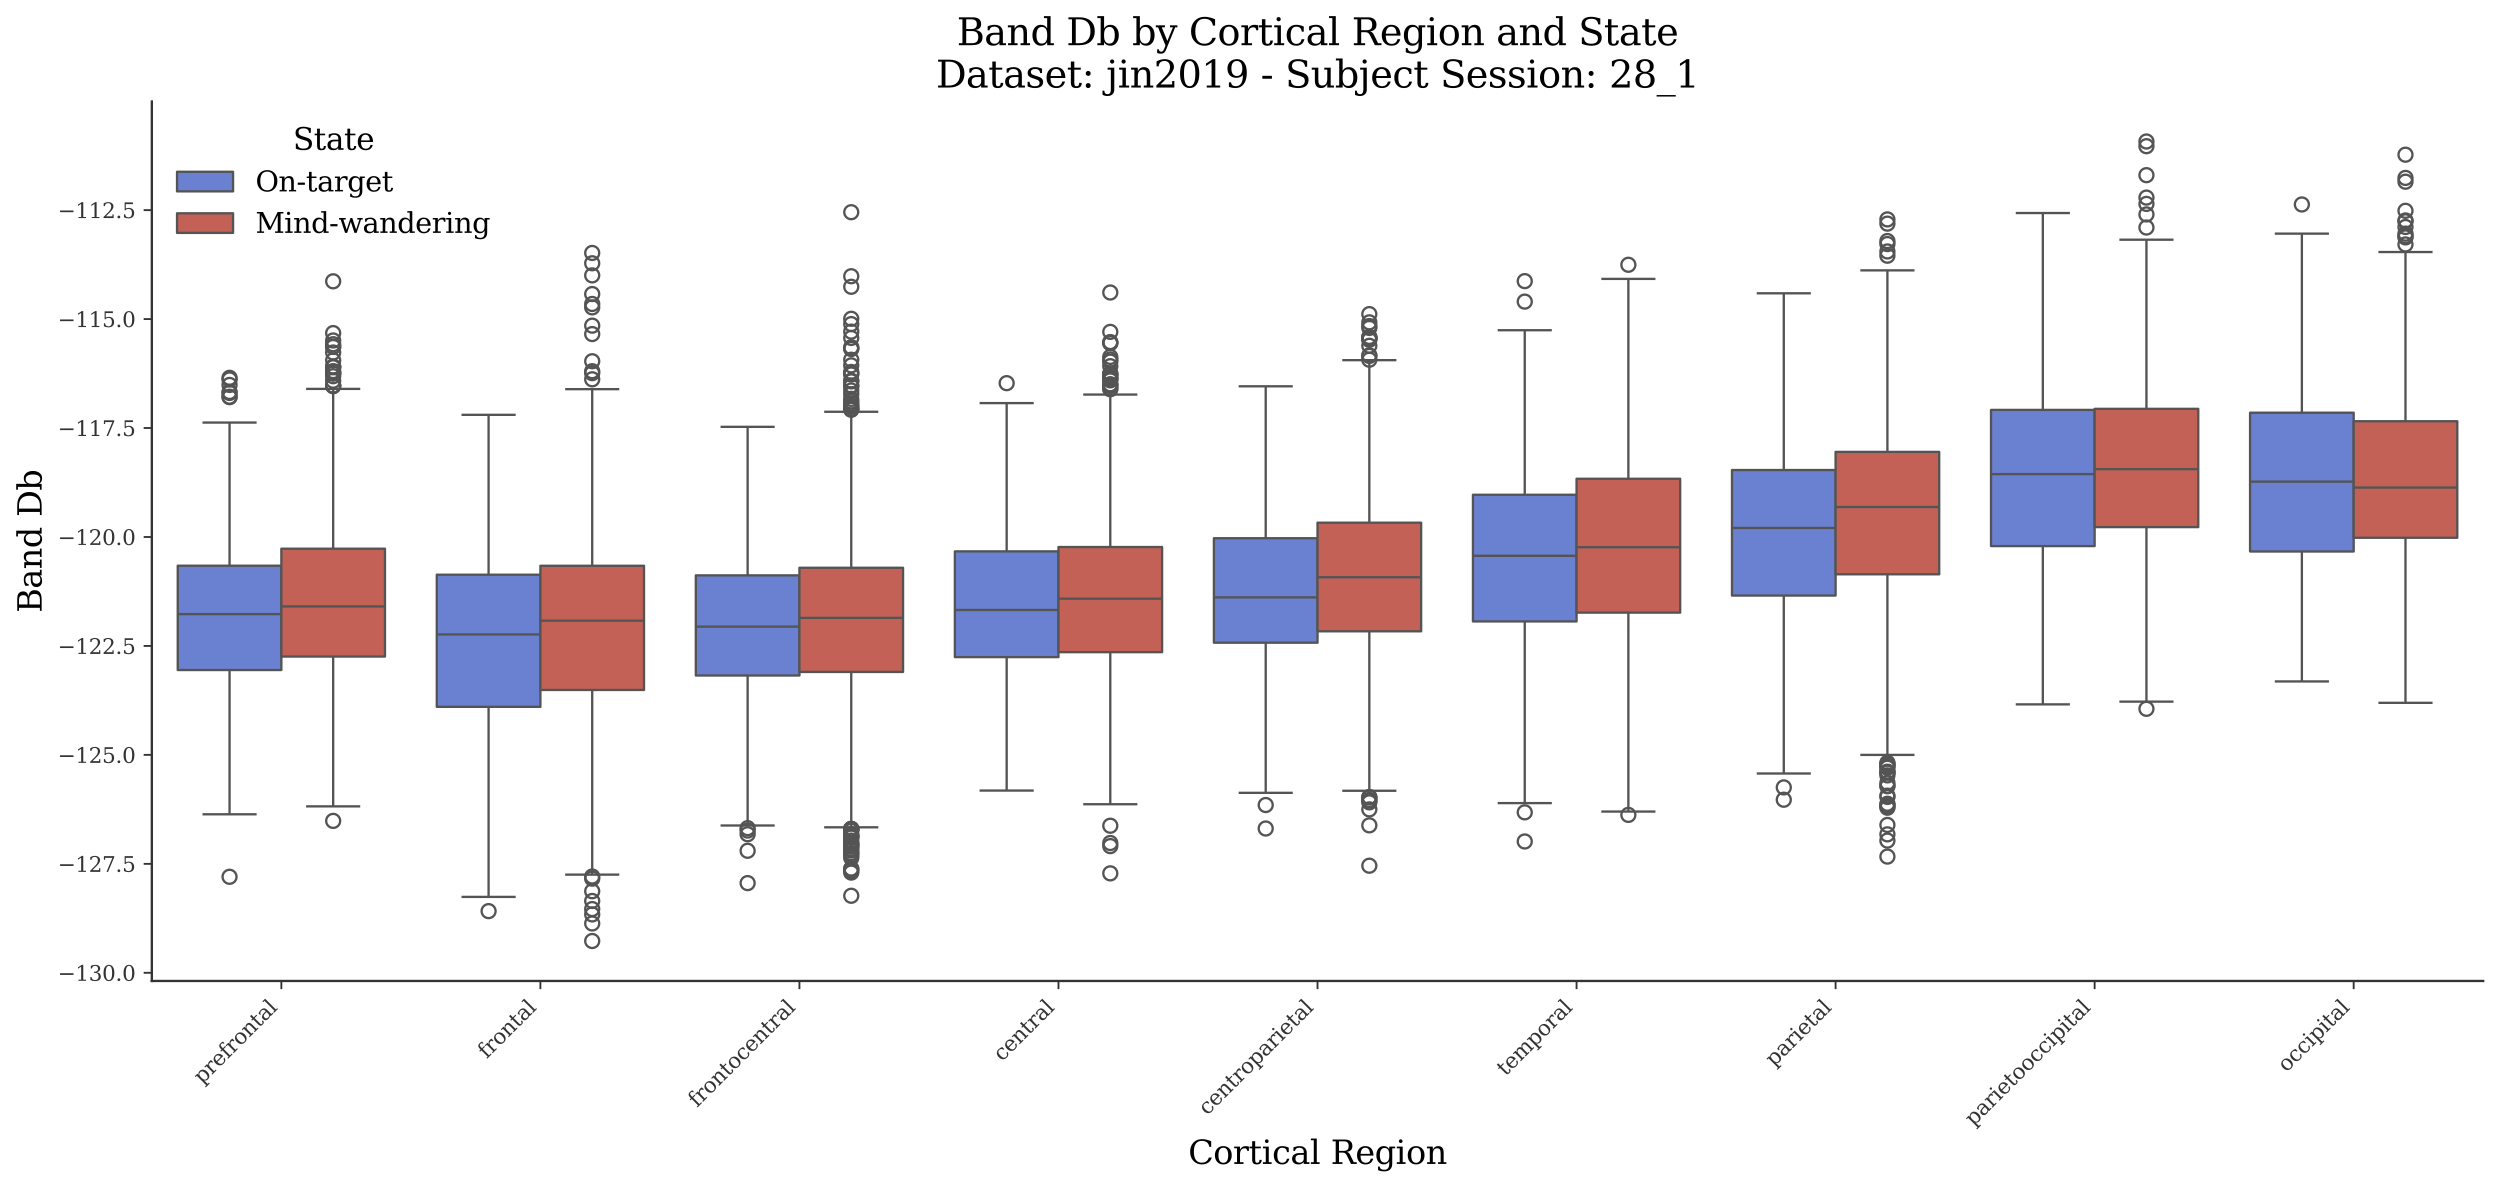<?xml version="1.0" encoding="utf-8" standalone="no"?>
<!DOCTYPE svg PUBLIC "-//W3C//DTD SVG 1.1//EN"
  "http://www.w3.org/Graphics/SVG/1.1/DTD/svg11.dtd">
<svg xmlns:xlink="http://www.w3.org/1999/xlink" width="1071.146pt" height="509.014pt" viewBox="0 0 1071.146 509.014" xmlns="http://www.w3.org/2000/svg" version="1.1">
 <defs>
  <style type="text/css">*{stroke-linejoin: round; stroke-linecap: butt}</style>
 </defs>
 <g id="figure_1">
  <g id="patch_1">
   <path d="M 0 509.014 
L 1071.146 509.014 
L 1071.146 0 
L 0 0 
z
" style="fill: #ffffff"/>
  </g>
  <g id="axes_1">
   <g id="patch_2">
    <path d="M 65.056 420.314 
L 1063.946 420.314 
L 1063.946 43.502 
L 65.056 43.502 
z
" style="fill: #ffffff"/>
   </g>
   <g id="patch_3">
    <path d="M 120.55 -2010.775 
L 120.55 -2010.775 
L 120.55 -2010.775 
L 120.55 -2010.775 
z
" clip-path="url(#pb4a6eb2450)" style="fill: #6a80d1; stroke: #545454; stroke-linejoin: miter"/>
   </g>
   <g id="patch_4">
    <path d="M 120.55 -2010.775 
L 120.55 -2010.775 
L 120.55 -2010.775 
L 120.55 -2010.775 
z
" clip-path="url(#pb4a6eb2450)" style="fill: #c46156; stroke: #545454; stroke-linejoin: miter"/>
   </g>
   <g id="matplotlib.axis_1">
    <g id="xtick_1">
     <g id="line2d_1">
      <defs>
       <path id="m6421223148" d="M 0 0 
L 0 3.5 
" style="stroke: #333333; stroke-width: 0.8"/>
      </defs>
      <g>
       <use xlink:href="#m6421223148" x="120.55" y="420.314" style="fill: #333333; stroke: #333333; stroke-width: 0.8"/>
      </g>
     </g>
     <g id="text_1">
      <!-- prefrontal -->
      <g style="fill: #333333" transform="translate(86.629 464.747) rotate(-45) scale(0.09 -0.09)">
       <defs>
        <path id="DejaVuSerif-70" d="M 1313 1825 
L 1313 1497 
Q 1313 897 1542 583 
Q 1772 269 2209 269 
Q 2650 269 2876 622 
Q 3103 975 3103 1663 
Q 3103 2353 2876 2703 
Q 2650 3053 2209 3053 
Q 1772 3053 1542 2737 
Q 1313 2422 1313 1825 
z
M 738 2988 
L 184 2988 
L 184 3322 
L 1313 3322 
L 1313 2803 
Q 1481 3116 1742 3264 
Q 2003 3413 2388 3413 
Q 3000 3413 3387 2928 
Q 3775 2444 3775 1663 
Q 3775 881 3387 395 
Q 3000 -91 2388 -91 
Q 2003 -91 1742 57 
Q 1481 206 1313 519 
L 1313 -997 
L 1856 -997 
L 1856 -1331 
L 184 -1331 
L 184 -997 
L 738 -997 
L 738 2988 
z
" transform="scale(0.016)"/>
        <path id="DejaVuSerif-72" d="M 3059 3328 
L 3059 2497 
L 2728 2497 
Q 2713 2744 2591 2866 
Q 2469 2988 2234 2988 
Q 1809 2988 1582 2694 
Q 1356 2400 1356 1850 
L 1356 331 
L 2022 331 
L 2022 0 
L 263 0 
L 263 331 
L 781 331 
L 781 2994 
L 231 2994 
L 231 3322 
L 1356 3322 
L 1356 2731 
Q 1525 3078 1790 3245 
Q 2056 3413 2438 3413 
Q 2578 3413 2733 3391 
Q 2888 3369 3059 3328 
z
" transform="scale(0.016)"/>
        <path id="DejaVuSerif-65" d="M 3469 1600 
L 991 1600 
L 991 1575 
Q 991 903 1244 561 
Q 1497 219 1991 219 
Q 2369 219 2611 417 
Q 2853 616 2950 1006 
L 3413 1006 
Q 3275 459 2904 184 
Q 2534 -91 1931 -91 
Q 1203 -91 761 389 
Q 319 869 319 1663 
Q 319 2450 753 2931 
Q 1188 3413 1894 3413 
Q 2647 3413 3050 2948 
Q 3453 2484 3469 1600 
z
M 2791 1931 
Q 2772 2513 2545 2808 
Q 2319 3103 1894 3103 
Q 1497 3103 1269 2806 
Q 1041 2509 991 1931 
L 2791 1931 
z
" transform="scale(0.016)"/>
        <path id="DejaVuSerif-66" d="M 2753 4078 
L 2450 4078 
Q 2447 4313 2317 4434 
Q 2188 4556 1941 4556 
Q 1619 4556 1487 4379 
Q 1356 4203 1356 3750 
L 1356 3322 
L 2284 3322 
L 2284 2988 
L 1356 2988 
L 1356 331 
L 2094 331 
L 2094 0 
L 231 0 
L 231 331 
L 781 331 
L 781 2988 
L 231 2988 
L 231 3322 
L 781 3322 
L 781 3738 
Q 781 4294 1070 4578 
Q 1359 4863 1919 4863 
Q 2128 4863 2337 4825 
Q 2547 4788 2753 4709 
L 2753 4078 
z
" transform="scale(0.016)"/>
        <path id="DejaVuSerif-6f" d="M 1925 219 
Q 2388 219 2623 584 
Q 2859 950 2859 1663 
Q 2859 2375 2623 2739 
Q 2388 3103 1925 3103 
Q 1463 3103 1227 2739 
Q 991 2375 991 1663 
Q 991 950 1228 584 
Q 1466 219 1925 219 
z
M 1925 -91 
Q 1200 -91 759 389 
Q 319 869 319 1663 
Q 319 2456 758 2934 
Q 1197 3413 1925 3413 
Q 2653 3413 3092 2934 
Q 3531 2456 3531 1663 
Q 3531 869 3092 389 
Q 2653 -91 1925 -91 
z
" transform="scale(0.016)"/>
        <path id="DejaVuSerif-6e" d="M 263 0 
L 263 331 
L 781 331 
L 781 2988 
L 231 2988 
L 231 3322 
L 1356 3322 
L 1356 2731 
Q 1516 3069 1770 3241 
Q 2025 3413 2363 3413 
Q 2913 3413 3172 3097 
Q 3431 2781 3431 2113 
L 3431 331 
L 3944 331 
L 3944 0 
L 2356 0 
L 2356 331 
L 2853 331 
L 2853 1931 
Q 2853 2541 2703 2767 
Q 2553 2994 2175 2994 
Q 1775 2994 1565 2701 
Q 1356 2409 1356 1850 
L 1356 331 
L 1856 331 
L 1856 0 
L 263 0 
z
" transform="scale(0.016)"/>
        <path id="DejaVuSerif-74" d="M 691 2988 
L 184 2988 
L 184 3322 
L 691 3322 
L 691 4353 
L 1269 4353 
L 1269 3322 
L 2350 3322 
L 2350 2988 
L 1269 2988 
L 1269 878 
Q 1269 456 1350 337 
Q 1431 219 1650 219 
Q 1875 219 1978 351 
Q 2081 484 2088 781 
L 2522 781 
Q 2497 328 2275 118 
Q 2053 -91 1600 -91 
Q 1103 -91 897 129 
Q 691 350 691 878 
L 691 2988 
z
" transform="scale(0.016)"/>
        <path id="DejaVuSerif-61" d="M 2547 1044 
L 2547 1747 
L 1806 1747 
Q 1378 1747 1168 1562 
Q 959 1378 959 997 
Q 959 650 1171 447 
Q 1384 244 1747 244 
Q 2106 244 2326 466 
Q 2547 688 2547 1044 
z
M 3122 2075 
L 3122 331 
L 3634 331 
L 3634 0 
L 2547 0 
L 2547 359 
Q 2356 128 2106 18 
Q 1856 -91 1522 -91 
Q 969 -91 644 203 
Q 319 497 319 997 
Q 319 1513 691 1797 
Q 1063 2081 1741 2081 
L 2547 2081 
L 2547 2309 
Q 2547 2688 2317 2895 
Q 2088 3103 1672 3103 
Q 1328 3103 1125 2947 
Q 922 2791 872 2484 
L 575 2484 
L 575 3156 
Q 875 3284 1158 3348 
Q 1441 3413 1709 3413 
Q 2400 3413 2761 3070 
Q 3122 2728 3122 2075 
z
" transform="scale(0.016)"/>
        <path id="DejaVuSerif-6c" d="M 1313 331 
L 1856 331 
L 1856 0 
L 184 0 
L 184 331 
L 738 331 
L 738 4531 
L 184 4531 
L 184 4863 
L 1313 4863 
L 1313 331 
z
" transform="scale(0.016)"/>
       </defs>
       <use xlink:href="#DejaVuSerif-70"/>
       <use xlink:href="#DejaVuSerif-72" transform="translate(64.014 0)"/>
       <use xlink:href="#DejaVuSerif-65" transform="translate(111.816 0)"/>
       <use xlink:href="#DejaVuSerif-66" transform="translate(170.996 0)"/>
       <use xlink:href="#DejaVuSerif-72" transform="translate(208.008 0)"/>
       <use xlink:href="#DejaVuSerif-6f" transform="translate(255.811 0)"/>
       <use xlink:href="#DejaVuSerif-6e" transform="translate(316.016 0)"/>
       <use xlink:href="#DejaVuSerif-74" transform="translate(380.42 0)"/>
       <use xlink:href="#DejaVuSerif-61" transform="translate(420.605 0)"/>
       <use xlink:href="#DejaVuSerif-6c" transform="translate(480.225 0)"/>
      </g>
     </g>
    </g>
    <g id="xtick_2">
     <g id="line2d_2">
      <g>
       <use xlink:href="#m6421223148" x="231.538" y="420.314" style="fill: #333333; stroke: #333333; stroke-width: 0.8"/>
      </g>
     </g>
     <g id="text_2">
      <!-- frontal -->
      <g style="fill: #333333" transform="translate(208.5 453.865) rotate(-45) scale(0.09 -0.09)">
       <use xlink:href="#DejaVuSerif-66"/>
       <use xlink:href="#DejaVuSerif-72" transform="translate(37.012 0)"/>
       <use xlink:href="#DejaVuSerif-6f" transform="translate(84.814 0)"/>
       <use xlink:href="#DejaVuSerif-6e" transform="translate(145.02 0)"/>
       <use xlink:href="#DejaVuSerif-74" transform="translate(209.424 0)"/>
       <use xlink:href="#DejaVuSerif-61" transform="translate(249.609 0)"/>
       <use xlink:href="#DejaVuSerif-6c" transform="translate(309.229 0)"/>
      </g>
     </g>
    </g>
    <g id="xtick_3">
     <g id="line2d_3">
      <g>
       <use xlink:href="#m6421223148" x="342.526" y="420.314" style="fill: #333333; stroke: #333333; stroke-width: 0.8"/>
      </g>
     </g>
     <g id="text_3">
      <!-- frontocentral -->
      <g style="fill: #333333" transform="translate(298.627 474.725) rotate(-45) scale(0.09 -0.09)">
       <defs>
        <path id="DejaVuSerif-63" d="M 3291 997 
Q 3169 466 2822 187 
Q 2475 -91 1925 -91 
Q 1200 -91 759 389 
Q 319 869 319 1663 
Q 319 2459 759 2936 
Q 1200 3413 1925 3413 
Q 2241 3413 2553 3339 
Q 2866 3266 3181 3116 
L 3181 2266 
L 2847 2266 
Q 2781 2703 2561 2903 
Q 2341 3103 1931 3103 
Q 1466 3103 1228 2742 
Q 991 2381 991 1663 
Q 991 944 1227 581 
Q 1463 219 1931 219 
Q 2303 219 2525 412 
Q 2747 606 2828 997 
L 3291 997 
z
" transform="scale(0.016)"/>
       </defs>
       <use xlink:href="#DejaVuSerif-66"/>
       <use xlink:href="#DejaVuSerif-72" transform="translate(37.012 0)"/>
       <use xlink:href="#DejaVuSerif-6f" transform="translate(84.814 0)"/>
       <use xlink:href="#DejaVuSerif-6e" transform="translate(145.02 0)"/>
       <use xlink:href="#DejaVuSerif-74" transform="translate(209.424 0)"/>
       <use xlink:href="#DejaVuSerif-6f" transform="translate(249.609 0)"/>
       <use xlink:href="#DejaVuSerif-63" transform="translate(309.814 0)"/>
       <use xlink:href="#DejaVuSerif-65" transform="translate(365.82 0)"/>
       <use xlink:href="#DejaVuSerif-6e" transform="translate(425 0)"/>
       <use xlink:href="#DejaVuSerif-74" transform="translate(489.404 0)"/>
       <use xlink:href="#DejaVuSerif-72" transform="translate(529.59 0)"/>
       <use xlink:href="#DejaVuSerif-61" transform="translate(577.393 0)"/>
       <use xlink:href="#DejaVuSerif-6c" transform="translate(637.012 0)"/>
      </g>
     </g>
    </g>
    <g id="xtick_4">
     <g id="line2d_4">
      <g>
       <use xlink:href="#m6421223148" x="453.514" y="420.314" style="fill: #333333; stroke: #333333; stroke-width: 0.8"/>
      </g>
     </g>
     <g id="text_4">
      <!-- central -->
      <g style="fill: #333333" transform="translate(429.332 455.008) rotate(-45) scale(0.09 -0.09)">
       <use xlink:href="#DejaVuSerif-63"/>
       <use xlink:href="#DejaVuSerif-65" transform="translate(56.006 0)"/>
       <use xlink:href="#DejaVuSerif-6e" transform="translate(115.186 0)"/>
       <use xlink:href="#DejaVuSerif-74" transform="translate(179.59 0)"/>
       <use xlink:href="#DejaVuSerif-72" transform="translate(219.775 0)"/>
       <use xlink:href="#DejaVuSerif-61" transform="translate(267.578 0)"/>
       <use xlink:href="#DejaVuSerif-6c" transform="translate(327.197 0)"/>
      </g>
     </g>
    </g>
    <g id="xtick_5">
     <g id="line2d_5">
      <g>
       <use xlink:href="#m6421223148" x="564.501" y="420.314" style="fill: #333333; stroke: #333333; stroke-width: 0.8"/>
      </g>
     </g>
     <g id="text_5">
      <!-- centroparietal -->
      <g style="fill: #333333" transform="translate(517.218 478.11) rotate(-45) scale(0.09 -0.09)">
       <defs>
        <path id="DejaVuSerif-69" d="M 622 4353 
Q 622 4497 726 4603 
Q 831 4709 978 4709 
Q 1122 4709 1226 4603 
Q 1331 4497 1331 4353 
Q 1331 4206 1228 4103 
Q 1125 4000 978 4000 
Q 831 4000 726 4103 
Q 622 4206 622 4353 
z
M 1356 331 
L 1900 331 
L 1900 0 
L 231 0 
L 231 331 
L 781 331 
L 781 2988 
L 231 2988 
L 231 3322 
L 1356 3322 
L 1356 331 
z
" transform="scale(0.016)"/>
       </defs>
       <use xlink:href="#DejaVuSerif-63"/>
       <use xlink:href="#DejaVuSerif-65" transform="translate(56.006 0)"/>
       <use xlink:href="#DejaVuSerif-6e" transform="translate(115.186 0)"/>
       <use xlink:href="#DejaVuSerif-74" transform="translate(179.59 0)"/>
       <use xlink:href="#DejaVuSerif-72" transform="translate(219.775 0)"/>
       <use xlink:href="#DejaVuSerif-6f" transform="translate(267.578 0)"/>
       <use xlink:href="#DejaVuSerif-70" transform="translate(327.783 0)"/>
       <use xlink:href="#DejaVuSerif-61" transform="translate(391.797 0)"/>
       <use xlink:href="#DejaVuSerif-72" transform="translate(451.416 0)"/>
       <use xlink:href="#DejaVuSerif-69" transform="translate(499.219 0)"/>
       <use xlink:href="#DejaVuSerif-65" transform="translate(531.201 0)"/>
       <use xlink:href="#DejaVuSerif-74" transform="translate(590.381 0)"/>
       <use xlink:href="#DejaVuSerif-61" transform="translate(630.566 0)"/>
       <use xlink:href="#DejaVuSerif-6c" transform="translate(690.186 0)"/>
      </g>
     </g>
    </g>
    <g id="xtick_6">
     <g id="line2d_6">
      <g>
       <use xlink:href="#m6421223148" x="675.489" y="420.314" style="fill: #333333; stroke: #333333; stroke-width: 0.8"/>
      </g>
     </g>
     <g id="text_6">
      <!-- temporal -->
      <g style="fill: #333333" transform="translate(645.03 461.286) rotate(-45) scale(0.09 -0.09)">
       <defs>
        <path id="DejaVuSerif-6d" d="M 3316 2675 
Q 3481 3041 3739 3227 
Q 3997 3413 4341 3413 
Q 4863 3413 5119 3089 
Q 5375 2766 5375 2113 
L 5375 331 
L 5894 331 
L 5894 0 
L 4300 0 
L 4300 331 
L 4800 331 
L 4800 2047 
Q 4800 2556 4650 2772 
Q 4500 2988 4153 2988 
Q 3769 2988 3567 2697 
Q 3366 2406 3366 1850 
L 3366 331 
L 3866 331 
L 3866 0 
L 2291 0 
L 2291 331 
L 2791 331 
L 2791 2069 
Q 2791 2566 2641 2777 
Q 2491 2988 2144 2988 
Q 1759 2988 1557 2697 
Q 1356 2406 1356 1850 
L 1356 331 
L 1856 331 
L 1856 0 
L 263 0 
L 263 331 
L 781 331 
L 781 2994 
L 231 2994 
L 231 3322 
L 1356 3322 
L 1356 2731 
Q 1516 3063 1762 3238 
Q 2009 3413 2322 3413 
Q 2709 3413 2968 3220 
Q 3228 3028 3316 2675 
z
" transform="scale(0.016)"/>
       </defs>
       <use xlink:href="#DejaVuSerif-74"/>
       <use xlink:href="#DejaVuSerif-65" transform="translate(40.186 0)"/>
       <use xlink:href="#DejaVuSerif-6d" transform="translate(99.365 0)"/>
       <use xlink:href="#DejaVuSerif-70" transform="translate(194.189 0)"/>
       <use xlink:href="#DejaVuSerif-6f" transform="translate(258.203 0)"/>
       <use xlink:href="#DejaVuSerif-72" transform="translate(318.408 0)"/>
       <use xlink:href="#DejaVuSerif-61" transform="translate(366.211 0)"/>
       <use xlink:href="#DejaVuSerif-6c" transform="translate(425.83 0)"/>
      </g>
     </g>
    </g>
    <g id="xtick_7">
     <g id="line2d_7">
      <g>
       <use xlink:href="#m6421223148" x="786.477" y="420.314" style="fill: #333333; stroke: #333333; stroke-width: 0.8"/>
      </g>
     </g>
     <g id="text_7">
      <!-- parietal -->
      <g style="fill: #333333" transform="translate(760.054 457.25) rotate(-45) scale(0.09 -0.09)">
       <use xlink:href="#DejaVuSerif-70"/>
       <use xlink:href="#DejaVuSerif-61" transform="translate(64.014 0)"/>
       <use xlink:href="#DejaVuSerif-72" transform="translate(123.633 0)"/>
       <use xlink:href="#DejaVuSerif-69" transform="translate(171.436 0)"/>
       <use xlink:href="#DejaVuSerif-65" transform="translate(203.418 0)"/>
       <use xlink:href="#DejaVuSerif-74" transform="translate(262.598 0)"/>
       <use xlink:href="#DejaVuSerif-61" transform="translate(302.783 0)"/>
       <use xlink:href="#DejaVuSerif-6c" transform="translate(362.402 0)"/>
      </g>
     </g>
    </g>
    <g id="xtick_8">
     <g id="line2d_8">
      <g>
       <use xlink:href="#m6421223148" x="897.465" y="420.314" style="fill: #333333; stroke: #333333; stroke-width: 0.8"/>
      </g>
     </g>
     <g id="text_8">
      <!-- parietooccipital -->
      <g style="fill: #333333" transform="translate(845.549 482.742) rotate(-45) scale(0.09 -0.09)">
       <use xlink:href="#DejaVuSerif-70"/>
       <use xlink:href="#DejaVuSerif-61" transform="translate(64.014 0)"/>
       <use xlink:href="#DejaVuSerif-72" transform="translate(123.633 0)"/>
       <use xlink:href="#DejaVuSerif-69" transform="translate(171.436 0)"/>
       <use xlink:href="#DejaVuSerif-65" transform="translate(203.418 0)"/>
       <use xlink:href="#DejaVuSerif-74" transform="translate(262.598 0)"/>
       <use xlink:href="#DejaVuSerif-6f" transform="translate(302.783 0)"/>
       <use xlink:href="#DejaVuSerif-6f" transform="translate(362.988 0)"/>
       <use xlink:href="#DejaVuSerif-63" transform="translate(423.193 0)"/>
       <use xlink:href="#DejaVuSerif-63" transform="translate(479.199 0)"/>
       <use xlink:href="#DejaVuSerif-69" transform="translate(535.205 0)"/>
       <use xlink:href="#DejaVuSerif-70" transform="translate(567.188 0)"/>
       <use xlink:href="#DejaVuSerif-69" transform="translate(631.201 0)"/>
       <use xlink:href="#DejaVuSerif-74" transform="translate(663.184 0)"/>
       <use xlink:href="#DejaVuSerif-61" transform="translate(703.369 0)"/>
       <use xlink:href="#DejaVuSerif-6c" transform="translate(762.988 0)"/>
      </g>
     </g>
    </g>
    <g id="xtick_9">
     <g id="line2d_9">
      <g>
       <use xlink:href="#m6421223148" x="1008.453" y="420.314" style="fill: #333333; stroke: #333333; stroke-width: 0.8"/>
      </g>
     </g>
     <g id="text_9">
      <!-- occipital -->
      <g style="fill: #333333" transform="translate(979.638 459.641) rotate(-45) scale(0.09 -0.09)">
       <use xlink:href="#DejaVuSerif-6f"/>
       <use xlink:href="#DejaVuSerif-63" transform="translate(60.205 0)"/>
       <use xlink:href="#DejaVuSerif-63" transform="translate(116.211 0)"/>
       <use xlink:href="#DejaVuSerif-69" transform="translate(172.217 0)"/>
       <use xlink:href="#DejaVuSerif-70" transform="translate(204.199 0)"/>
       <use xlink:href="#DejaVuSerif-69" transform="translate(268.213 0)"/>
       <use xlink:href="#DejaVuSerif-74" transform="translate(300.195 0)"/>
       <use xlink:href="#DejaVuSerif-61" transform="translate(340.381 0)"/>
       <use xlink:href="#DejaVuSerif-6c" transform="translate(400 0)"/>
      </g>
     </g>
    </g>
    <g id="text_10">
     <!-- Cortical Region -->
     <g transform="translate(509.119 498.704) scale(0.14 -0.14)">
      <defs>
       <path id="DejaVuSerif-43" d="M 4513 1234 
Q 4306 581 3820 245 
Q 3334 -91 2591 -91 
Q 2134 -91 1743 65 
Q 1353 222 1050 525 
Q 700 875 529 1320 
Q 359 1766 359 2328 
Q 359 3416 987 4083 
Q 1616 4750 2644 4750 
Q 3025 4750 3456 4650 
Q 3888 4550 4384 4347 
L 4384 3272 
L 4031 3272 
Q 3916 3859 3567 4137 
Q 3219 4416 2591 4416 
Q 1844 4416 1459 3886 
Q 1075 3356 1075 2328 
Q 1075 1303 1459 773 
Q 1844 244 2591 244 
Q 3113 244 3450 492 
Q 3788 741 3938 1234 
L 4513 1234 
z
" transform="scale(0.016)"/>
       <path id="DejaVuSerif-20" transform="scale(0.016)"/>
       <path id="DejaVuSerif-52" d="M 3066 2316 
Q 3284 2256 3442 2114 
Q 3600 1972 3725 1716 
L 4403 331 
L 4972 331 
L 4972 0 
L 3872 0 
L 3144 1484 
Q 2934 1916 2759 2042 
Q 2584 2169 2278 2169 
L 1581 2169 
L 1581 331 
L 2241 331 
L 2241 0 
L 353 0 
L 353 331 
L 947 331 
L 947 4331 
L 353 4331 
L 353 4666 
L 2719 4666 
Q 3400 4666 3770 4341 
Q 4141 4016 4141 3419 
Q 4141 2938 3870 2661 
Q 3600 2384 3066 2316 
z
M 1581 2503 
L 2503 2503 
Q 2975 2503 3200 2726 
Q 3425 2950 3425 3419 
Q 3425 3888 3200 4109 
Q 2975 4331 2503 4331 
L 1581 4331 
L 1581 2503 
z
" transform="scale(0.016)"/>
       <path id="DejaVuSerif-67" d="M 3359 2988 
L 3359 72 
Q 3359 -644 2965 -1033 
Q 2572 -1422 1844 -1422 
Q 1516 -1422 1216 -1362 
Q 916 -1303 641 -1184 
L 641 -488 
L 941 -488 
Q 997 -813 1206 -963 
Q 1416 -1113 1806 -1113 
Q 2313 -1113 2548 -827 
Q 2784 -541 2784 72 
L 2784 519 
Q 2616 206 2355 57 
Q 2094 -91 1709 -91 
Q 1097 -91 708 395 
Q 319 881 319 1663 
Q 319 2444 706 2928 
Q 1094 3413 1709 3413 
Q 2094 3413 2355 3264 
Q 2616 3116 2784 2803 
L 2784 3322 
L 3909 3322 
L 3909 2988 
L 3359 2988 
z
M 2784 1825 
Q 2784 2422 2554 2737 
Q 2325 3053 1888 3053 
Q 1444 3053 1217 2703 
Q 991 2353 991 1663 
Q 991 975 1217 622 
Q 1444 269 1888 269 
Q 2325 269 2554 583 
Q 2784 897 2784 1497 
L 2784 1825 
z
" transform="scale(0.016)"/>
      </defs>
      <use xlink:href="#DejaVuSerif-43"/>
      <use xlink:href="#DejaVuSerif-6f" transform="translate(76.514 0)"/>
      <use xlink:href="#DejaVuSerif-72" transform="translate(136.719 0)"/>
      <use xlink:href="#DejaVuSerif-74" transform="translate(184.521 0)"/>
      <use xlink:href="#DejaVuSerif-69" transform="translate(224.707 0)"/>
      <use xlink:href="#DejaVuSerif-63" transform="translate(256.689 0)"/>
      <use xlink:href="#DejaVuSerif-61" transform="translate(312.695 0)"/>
      <use xlink:href="#DejaVuSerif-6c" transform="translate(372.314 0)"/>
      <use xlink:href="#DejaVuSerif-20" transform="translate(404.297 0)"/>
      <use xlink:href="#DejaVuSerif-52" transform="translate(436.084 0)"/>
      <use xlink:href="#DejaVuSerif-65" transform="translate(511.377 0)"/>
      <use xlink:href="#DejaVuSerif-67" transform="translate(570.557 0)"/>
      <use xlink:href="#DejaVuSerif-69" transform="translate(634.57 0)"/>
      <use xlink:href="#DejaVuSerif-6f" transform="translate(666.553 0)"/>
      <use xlink:href="#DejaVuSerif-6e" transform="translate(726.758 0)"/>
     </g>
    </g>
   </g>
   <g id="matplotlib.axis_2">
    <g id="ytick_1">
     <g id="line2d_10">
      <defs>
       <path id="m19d2c92f2b" d="M 0 0 
L -3.5 0 
" style="stroke: #333333; stroke-width: 0.8"/>
      </defs>
      <g>
       <use xlink:href="#m19d2c92f2b" x="65.056" y="416.812" style="fill: #333333; stroke: #333333; stroke-width: 0.8"/>
      </g>
     </g>
     <g id="text_11">
      <!-- −130.0 -->
      <g style="fill: #333333" transform="translate(24.749 420.231) scale(0.09 -0.09)">
       <defs>
        <path id="DejaVuSerif-2212" d="M 678 2259 
L 4684 2259 
L 4684 1753 
L 678 1753 
L 678 2259 
z
" transform="scale(0.016)"/>
        <path id="DejaVuSerif-31" d="M 909 0 
L 909 331 
L 1722 331 
L 1722 4213 
L 781 3603 
L 781 4013 
L 1919 4750 
L 2350 4750 
L 2350 331 
L 3163 331 
L 3163 0 
L 909 0 
z
" transform="scale(0.016)"/>
        <path id="DejaVuSerif-33" d="M 622 4469 
Q 988 4606 1323 4678 
Q 1659 4750 1953 4750 
Q 2638 4750 3022 4454 
Q 3406 4159 3406 3634 
Q 3406 3213 3140 2930 
Q 2875 2647 2388 2547 
Q 2963 2466 3280 2130 
Q 3597 1794 3597 1259 
Q 3597 606 3158 257 
Q 2719 -91 1894 -91 
Q 1528 -91 1179 -12 
Q 831 66 488 225 
L 488 1131 
L 838 1131 
Q 869 681 1141 450 
Q 1413 219 1906 219 
Q 2384 219 2661 495 
Q 2938 772 2938 1253 
Q 2938 1803 2653 2086 
Q 2369 2369 1819 2369 
L 1522 2369 
L 1522 2688 
L 1678 2688 
Q 2225 2688 2498 2914 
Q 2772 3141 2772 3597 
Q 2772 4006 2547 4223 
Q 2322 4441 1900 4441 
Q 1478 4441 1245 4241 
Q 1013 4041 972 3647 
L 622 3647 
L 622 4469 
z
" transform="scale(0.016)"/>
        <path id="DejaVuSerif-30" d="M 2034 219 
Q 2513 219 2750 744 
Q 2988 1269 2988 2328 
Q 2988 3391 2750 3916 
Q 2513 4441 2034 4441 
Q 1556 4441 1318 3916 
Q 1081 3391 1081 2328 
Q 1081 1269 1318 744 
Q 1556 219 2034 219 
z
M 2034 -91 
Q 1275 -91 848 546 
Q 422 1184 422 2328 
Q 422 3475 848 4112 
Q 1275 4750 2034 4750 
Q 2797 4750 3222 4112 
Q 3647 3475 3647 2328 
Q 3647 1184 3222 546 
Q 2797 -91 2034 -91 
z
" transform="scale(0.016)"/>
        <path id="DejaVuSerif-2e" d="M 603 325 
Q 603 500 722 622 
Q 841 744 1019 744 
Q 1191 744 1312 622 
Q 1434 500 1434 325 
Q 1434 153 1312 31 
Q 1191 -91 1019 -91 
Q 841 -91 722 29 
Q 603 150 603 325 
z
" transform="scale(0.016)"/>
       </defs>
       <use xlink:href="#DejaVuSerif-2212"/>
       <use xlink:href="#DejaVuSerif-31" transform="translate(83.789 0)"/>
       <use xlink:href="#DejaVuSerif-33" transform="translate(147.412 0)"/>
       <use xlink:href="#DejaVuSerif-30" transform="translate(211.035 0)"/>
       <use xlink:href="#DejaVuSerif-2e" transform="translate(274.658 0)"/>
       <use xlink:href="#DejaVuSerif-30" transform="translate(306.445 0)"/>
      </g>
     </g>
    </g>
    <g id="ytick_2">
     <g id="line2d_11">
      <g>
       <use xlink:href="#m19d2c92f2b" x="65.056" y="370.127" style="fill: #333333; stroke: #333333; stroke-width: 0.8"/>
      </g>
     </g>
     <g id="text_12">
      <!-- −127.5 -->
      <g style="fill: #333333" transform="translate(24.749 373.547) scale(0.09 -0.09)">
       <defs>
        <path id="DejaVuSerif-32" d="M 819 3553 
L 469 3553 
L 469 4384 
Q 803 4563 1142 4656 
Q 1481 4750 1806 4750 
Q 2534 4750 2956 4397 
Q 3378 4044 3378 3438 
Q 3378 2753 2422 1800 
Q 2347 1728 2309 1691 
L 1131 513 
L 3078 513 
L 3078 1088 
L 3444 1088 
L 3444 0 
L 434 0 
L 434 341 
L 1850 1753 
Q 2319 2222 2519 2614 
Q 2719 3006 2719 3438 
Q 2719 3909 2473 4175 
Q 2228 4441 1797 4441 
Q 1350 4441 1106 4219 
Q 863 3997 819 3553 
z
" transform="scale(0.016)"/>
        <path id="DejaVuSerif-37" d="M 3609 4347 
L 1784 0 
L 1319 0 
L 3059 4153 
L 903 4153 
L 903 3578 
L 538 3578 
L 538 4666 
L 3609 4666 
L 3609 4347 
z
" transform="scale(0.016)"/>
        <path id="DejaVuSerif-35" d="M 3219 4666 
L 3219 4153 
L 1081 4153 
L 1081 2816 
Q 1244 2928 1461 2984 
Q 1678 3041 1947 3041 
Q 2703 3041 3140 2622 
Q 3578 2203 3578 1478 
Q 3578 738 3136 323 
Q 2694 -91 1894 -91 
Q 1572 -91 1234 -12 
Q 897 66 544 225 
L 544 1131 
L 897 1131 
Q 925 688 1179 453 
Q 1434 219 1894 219 
Q 2388 219 2653 544 
Q 2919 869 2919 1478 
Q 2919 2084 2655 2407 
Q 2391 2731 1894 2731 
Q 1613 2731 1398 2631 
Q 1184 2531 1019 2322 
L 750 2322 
L 750 4666 
L 3219 4666 
z
" transform="scale(0.016)"/>
       </defs>
       <use xlink:href="#DejaVuSerif-2212"/>
       <use xlink:href="#DejaVuSerif-31" transform="translate(83.789 0)"/>
       <use xlink:href="#DejaVuSerif-32" transform="translate(147.412 0)"/>
       <use xlink:href="#DejaVuSerif-37" transform="translate(211.035 0)"/>
       <use xlink:href="#DejaVuSerif-2e" transform="translate(274.658 0)"/>
       <use xlink:href="#DejaVuSerif-35" transform="translate(306.445 0)"/>
      </g>
     </g>
    </g>
    <g id="ytick_3">
     <g id="line2d_12">
      <g>
       <use xlink:href="#m19d2c92f2b" x="65.056" y="323.443" style="fill: #333333; stroke: #333333; stroke-width: 0.8"/>
      </g>
     </g>
     <g id="text_13">
      <!-- −125.0 -->
      <g style="fill: #333333" transform="translate(24.749 326.862) scale(0.09 -0.09)">
       <use xlink:href="#DejaVuSerif-2212"/>
       <use xlink:href="#DejaVuSerif-31" transform="translate(83.789 0)"/>
       <use xlink:href="#DejaVuSerif-32" transform="translate(147.412 0)"/>
       <use xlink:href="#DejaVuSerif-35" transform="translate(211.035 0)"/>
       <use xlink:href="#DejaVuSerif-2e" transform="translate(274.658 0)"/>
       <use xlink:href="#DejaVuSerif-30" transform="translate(306.445 0)"/>
      </g>
     </g>
    </g>
    <g id="ytick_4">
     <g id="line2d_13">
      <g>
       <use xlink:href="#m19d2c92f2b" x="65.056" y="276.759" style="fill: #333333; stroke: #333333; stroke-width: 0.8"/>
      </g>
     </g>
     <g id="text_14">
      <!-- −122.5 -->
      <g style="fill: #333333" transform="translate(24.749 280.178) scale(0.09 -0.09)">
       <use xlink:href="#DejaVuSerif-2212"/>
       <use xlink:href="#DejaVuSerif-31" transform="translate(83.789 0)"/>
       <use xlink:href="#DejaVuSerif-32" transform="translate(147.412 0)"/>
       <use xlink:href="#DejaVuSerif-32" transform="translate(211.035 0)"/>
       <use xlink:href="#DejaVuSerif-2e" transform="translate(274.658 0)"/>
       <use xlink:href="#DejaVuSerif-35" transform="translate(306.445 0)"/>
      </g>
     </g>
    </g>
    <g id="ytick_5">
     <g id="line2d_14">
      <g>
       <use xlink:href="#m19d2c92f2b" x="65.056" y="230.074" style="fill: #333333; stroke: #333333; stroke-width: 0.8"/>
      </g>
     </g>
     <g id="text_15">
      <!-- −120.0 -->
      <g style="fill: #333333" transform="translate(24.749 233.494) scale(0.09 -0.09)">
       <use xlink:href="#DejaVuSerif-2212"/>
       <use xlink:href="#DejaVuSerif-31" transform="translate(83.789 0)"/>
       <use xlink:href="#DejaVuSerif-32" transform="translate(147.412 0)"/>
       <use xlink:href="#DejaVuSerif-30" transform="translate(211.035 0)"/>
       <use xlink:href="#DejaVuSerif-2e" transform="translate(274.658 0)"/>
       <use xlink:href="#DejaVuSerif-30" transform="translate(306.445 0)"/>
      </g>
     </g>
    </g>
    <g id="ytick_6">
     <g id="line2d_15">
      <g>
       <use xlink:href="#m19d2c92f2b" x="65.056" y="183.39" style="fill: #333333; stroke: #333333; stroke-width: 0.8"/>
      </g>
     </g>
     <g id="text_16">
      <!-- −117.5 -->
      <g style="fill: #333333" transform="translate(24.749 186.809) scale(0.09 -0.09)">
       <use xlink:href="#DejaVuSerif-2212"/>
       <use xlink:href="#DejaVuSerif-31" transform="translate(83.789 0)"/>
       <use xlink:href="#DejaVuSerif-31" transform="translate(147.412 0)"/>
       <use xlink:href="#DejaVuSerif-37" transform="translate(211.035 0)"/>
       <use xlink:href="#DejaVuSerif-2e" transform="translate(274.658 0)"/>
       <use xlink:href="#DejaVuSerif-35" transform="translate(306.445 0)"/>
      </g>
     </g>
    </g>
    <g id="ytick_7">
     <g id="line2d_16">
      <g>
       <use xlink:href="#m19d2c92f2b" x="65.056" y="136.705" style="fill: #333333; stroke: #333333; stroke-width: 0.8"/>
      </g>
     </g>
     <g id="text_17">
      <!-- −115.0 -->
      <g style="fill: #333333" transform="translate(24.749 140.125) scale(0.09 -0.09)">
       <use xlink:href="#DejaVuSerif-2212"/>
       <use xlink:href="#DejaVuSerif-31" transform="translate(83.789 0)"/>
       <use xlink:href="#DejaVuSerif-31" transform="translate(147.412 0)"/>
       <use xlink:href="#DejaVuSerif-35" transform="translate(211.035 0)"/>
       <use xlink:href="#DejaVuSerif-2e" transform="translate(274.658 0)"/>
       <use xlink:href="#DejaVuSerif-30" transform="translate(306.445 0)"/>
      </g>
     </g>
    </g>
    <g id="ytick_8">
     <g id="line2d_17">
      <g>
       <use xlink:href="#m19d2c92f2b" x="65.056" y="90.021" style="fill: #333333; stroke: #333333; stroke-width: 0.8"/>
      </g>
     </g>
     <g id="text_18">
      <!-- −112.5 -->
      <g style="fill: #333333" transform="translate(24.749 93.44) scale(0.09 -0.09)">
       <use xlink:href="#DejaVuSerif-2212"/>
       <use xlink:href="#DejaVuSerif-31" transform="translate(83.789 0)"/>
       <use xlink:href="#DejaVuSerif-31" transform="translate(147.412 0)"/>
       <use xlink:href="#DejaVuSerif-32" transform="translate(211.035 0)"/>
       <use xlink:href="#DejaVuSerif-2e" transform="translate(274.658 0)"/>
       <use xlink:href="#DejaVuSerif-35" transform="translate(306.445 0)"/>
      </g>
     </g>
    </g>
    <g id="text_19">
     <!-- Band Db -->
     <g transform="translate(17.838 262.533) rotate(-90) scale(0.14 -0.14)">
      <defs>
       <path id="DejaVuSerif-42" d="M 1581 331 
L 2516 331 
Q 3078 331 3337 575 
Q 3597 819 3597 1350 
Q 3597 1878 3339 2120 
Q 3081 2363 2516 2363 
L 1581 2363 
L 1581 331 
z
M 1581 2694 
L 2375 2694 
Q 2888 2694 3123 2891 
Q 3359 3088 3359 3513 
Q 3359 3941 3123 4136 
Q 2888 4331 2375 4331 
L 1581 4331 
L 1581 2694 
z
M 353 0 
L 353 331 
L 947 331 
L 947 4331 
L 353 4331 
L 353 4666 
L 2656 4666 
Q 3363 4666 3720 4377 
Q 4078 4088 4078 3513 
Q 4078 3097 3829 2850 
Q 3581 2603 3103 2547 
Q 3697 2472 4005 2167 
Q 4313 1863 4313 1350 
Q 4313 656 3875 328 
Q 3438 0 2509 0 
L 353 0 
z
" transform="scale(0.016)"/>
       <path id="DejaVuSerif-64" d="M 3359 331 
L 3909 331 
L 3909 0 
L 2784 0 
L 2784 519 
Q 2616 206 2355 57 
Q 2094 -91 1709 -91 
Q 1097 -91 708 395 
Q 319 881 319 1663 
Q 319 2444 706 2928 
Q 1094 3413 1709 3413 
Q 2094 3413 2355 3264 
Q 2616 3116 2784 2803 
L 2784 4531 
L 2241 4531 
L 2241 4863 
L 3359 4863 
L 3359 331 
z
M 2784 1497 
L 2784 1825 
Q 2784 2422 2554 2737 
Q 2325 3053 1888 3053 
Q 1444 3053 1217 2703 
Q 991 2353 991 1663 
Q 991 975 1217 622 
Q 1444 269 1888 269 
Q 2325 269 2554 583 
Q 2784 897 2784 1497 
z
" transform="scale(0.016)"/>
       <path id="DejaVuSerif-44" d="M 1581 331 
L 2163 331 
Q 3072 331 3558 850 
Q 4044 1369 4044 2338 
Q 4044 3306 3559 3818 
Q 3075 4331 2163 4331 
L 1581 4331 
L 1581 331 
z
M 353 0 
L 353 331 
L 947 331 
L 947 4331 
L 353 4331 
L 353 4666 
L 2209 4666 
Q 3416 4666 4089 4050 
Q 4763 3434 4763 2338 
Q 4763 1238 4088 619 
Q 3413 0 2209 0 
L 353 0 
z
" transform="scale(0.016)"/>
       <path id="DejaVuSerif-62" d="M 738 331 
L 738 4531 
L 184 4531 
L 184 4863 
L 1313 4863 
L 1313 2803 
Q 1481 3116 1742 3264 
Q 2003 3413 2388 3413 
Q 3000 3413 3387 2928 
Q 3775 2444 3775 1663 
Q 3775 881 3387 395 
Q 3000 -91 2388 -91 
Q 2003 -91 1742 57 
Q 1481 206 1313 519 
L 1313 0 
L 184 0 
L 184 331 
L 738 331 
z
M 1313 1497 
Q 1313 897 1542 583 
Q 1772 269 2209 269 
Q 2650 269 2876 622 
Q 3103 975 3103 1663 
Q 3103 2353 2876 2703 
Q 2650 3053 2209 3053 
Q 1772 3053 1542 2737 
Q 1313 2422 1313 1825 
L 1313 1497 
z
" transform="scale(0.016)"/>
      </defs>
      <use xlink:href="#DejaVuSerif-42"/>
      <use xlink:href="#DejaVuSerif-61" transform="translate(73.486 0)"/>
      <use xlink:href="#DejaVuSerif-6e" transform="translate(133.105 0)"/>
      <use xlink:href="#DejaVuSerif-64" transform="translate(197.51 0)"/>
      <use xlink:href="#DejaVuSerif-20" transform="translate(261.523 0)"/>
      <use xlink:href="#DejaVuSerif-44" transform="translate(293.311 0)"/>
      <use xlink:href="#DejaVuSerif-62" transform="translate(373.486 0)"/>
     </g>
    </g>
   </g>
   <g id="patch_5">
    <path d="M 76.155 287.081 
L 120.55 287.081 
L 120.55 242.392 
L 76.155 242.392 
L 76.155 287.081 
z
" clip-path="url(#pb4a6eb2450)" style="fill: #6a80d1; stroke: #545454; stroke-linejoin: miter"/>
   </g>
   <g id="line2d_18">
    <path d="M 98.353 287.081 
L 98.353 348.889 
" clip-path="url(#pb4a6eb2450)" style="fill: none; stroke: #545454"/>
   </g>
   <g id="line2d_19">
    <path d="M 98.353 242.392 
L 98.353 181.042 
" clip-path="url(#pb4a6eb2450)" style="fill: none; stroke: #545454"/>
   </g>
   <g id="line2d_20">
    <path d="M 87.254 348.889 
L 109.452 348.889 
" clip-path="url(#pb4a6eb2450)" style="fill: none; stroke: #545454; stroke-linecap: square"/>
   </g>
   <g id="line2d_21">
    <path d="M 87.254 181.042 
L 109.452 181.042 
" clip-path="url(#pb4a6eb2450)" style="fill: none; stroke: #545454; stroke-linecap: square"/>
   </g>
   <g id="line2d_22">
    <defs>
     <path id="m0185e69bda" d="M 0 3 
C 0.796 3 1.559 2.684 2.121 2.121 
C 2.684 1.559 3 0.796 3 0 
C 3 -0.796 2.684 -1.559 2.121 -2.121 
C 1.559 -2.684 0.796 -3 0 -3 
C -0.796 -3 -1.559 -2.684 -2.121 -2.121 
C -2.684 -1.559 -3 -0.796 -3 0 
C -3 0.796 -2.684 1.559 -2.121 2.121 
C -1.559 2.684 -0.796 3 0 3 
z
" style="stroke: #545454"/>
    </defs>
    <g clip-path="url(#pb4a6eb2450)">
     <use xlink:href="#m0185e69bda" x="98.353" y="375.669" style="fill-opacity: 0; stroke: #545454"/>
     <use xlink:href="#m0185e69bda" x="98.353" y="170.157" style="fill-opacity: 0; stroke: #545454"/>
     <use xlink:href="#m0185e69bda" x="98.353" y="168.367" style="fill-opacity: 0; stroke: #545454"/>
     <use xlink:href="#m0185e69bda" x="98.353" y="162.587" style="fill-opacity: 0; stroke: #545454"/>
     <use xlink:href="#m0185e69bda" x="98.353" y="161.875" style="fill-opacity: 0; stroke: #545454"/>
     <use xlink:href="#m0185e69bda" x="98.353" y="169.988" style="fill-opacity: 0; stroke: #545454"/>
     <use xlink:href="#m0185e69bda" x="98.353" y="167.942" style="fill-opacity: 0; stroke: #545454"/>
     <use xlink:href="#m0185e69bda" x="98.353" y="164.934" style="fill-opacity: 0; stroke: #545454"/>
    </g>
   </g>
   <g id="patch_6">
    <path d="M 187.143 302.862 
L 231.538 302.862 
L 231.538 246.227 
L 187.143 246.227 
L 187.143 302.862 
z
" clip-path="url(#pb4a6eb2450)" style="fill: #6a80d1; stroke: #545454; stroke-linejoin: miter"/>
   </g>
   <g id="line2d_23">
    <path d="M 209.341 302.862 
L 209.341 384.275 
" clip-path="url(#pb4a6eb2450)" style="fill: none; stroke: #545454"/>
   </g>
   <g id="line2d_24">
    <path d="M 209.341 246.227 
L 209.341 177.735 
" clip-path="url(#pb4a6eb2450)" style="fill: none; stroke: #545454"/>
   </g>
   <g id="line2d_25">
    <path d="M 198.242 384.275 
L 220.439 384.275 
" clip-path="url(#pb4a6eb2450)" style="fill: none; stroke: #545454; stroke-linecap: square"/>
   </g>
   <g id="line2d_26">
    <path d="M 198.242 177.735 
L 220.439 177.735 
" clip-path="url(#pb4a6eb2450)" style="fill: none; stroke: #545454; stroke-linecap: square"/>
   </g>
   <g id="line2d_27">
    <g clip-path="url(#pb4a6eb2450)">
     <use xlink:href="#m0185e69bda" x="209.341" y="390.382" style="fill-opacity: 0; stroke: #545454"/>
    </g>
   </g>
   <g id="patch_7">
    <path d="M 298.131 289.427 
L 342.526 289.427 
L 342.526 246.517 
L 298.131 246.517 
L 298.131 289.427 
z
" clip-path="url(#pb4a6eb2450)" style="fill: #6a80d1; stroke: #545454; stroke-linejoin: miter"/>
   </g>
   <g id="line2d_28">
    <path d="M 320.328 289.427 
L 320.328 353.682 
" clip-path="url(#pb4a6eb2450)" style="fill: none; stroke: #545454"/>
   </g>
   <g id="line2d_29">
    <path d="M 320.328 246.517 
L 320.328 182.877 
" clip-path="url(#pb4a6eb2450)" style="fill: none; stroke: #545454"/>
   </g>
   <g id="line2d_30">
    <path d="M 309.23 353.682 
L 331.427 353.682 
" clip-path="url(#pb4a6eb2450)" style="fill: none; stroke: #545454; stroke-linecap: square"/>
   </g>
   <g id="line2d_31">
    <path d="M 309.23 182.877 
L 331.427 182.877 
" clip-path="url(#pb4a6eb2450)" style="fill: none; stroke: #545454; stroke-linecap: square"/>
   </g>
   <g id="line2d_32">
    <g clip-path="url(#pb4a6eb2450)">
     <use xlink:href="#m0185e69bda" x="320.328" y="357.433" style="fill-opacity: 0; stroke: #545454"/>
     <use xlink:href="#m0185e69bda" x="320.328" y="355.858" style="fill-opacity: 0; stroke: #545454"/>
     <use xlink:href="#m0185e69bda" x="320.328" y="364.522" style="fill-opacity: 0; stroke: #545454"/>
     <use xlink:href="#m0185e69bda" x="320.328" y="354.828" style="fill-opacity: 0; stroke: #545454"/>
     <use xlink:href="#m0185e69bda" x="320.328" y="378.371" style="fill-opacity: 0; stroke: #545454"/>
    </g>
   </g>
   <g id="patch_8">
    <path d="M 409.119 281.549 
L 453.514 281.549 
L 453.514 236.252 
L 409.119 236.252 
L 409.119 281.549 
z
" clip-path="url(#pb4a6eb2450)" style="fill: #6a80d1; stroke: #545454; stroke-linejoin: miter"/>
   </g>
   <g id="line2d_33">
    <path d="M 431.316 281.549 
L 431.316 338.718 
" clip-path="url(#pb4a6eb2450)" style="fill: none; stroke: #545454"/>
   </g>
   <g id="line2d_34">
    <path d="M 431.316 236.252 
L 431.316 172.703 
" clip-path="url(#pb4a6eb2450)" style="fill: none; stroke: #545454"/>
   </g>
   <g id="line2d_35">
    <path d="M 420.217 338.718 
L 442.415 338.718 
" clip-path="url(#pb4a6eb2450)" style="fill: none; stroke: #545454; stroke-linecap: square"/>
   </g>
   <g id="line2d_36">
    <path d="M 420.217 172.703 
L 442.415 172.703 
" clip-path="url(#pb4a6eb2450)" style="fill: none; stroke: #545454; stroke-linecap: square"/>
   </g>
   <g id="line2d_37">
    <g clip-path="url(#pb4a6eb2450)">
     <use xlink:href="#m0185e69bda" x="431.316" y="164.165" style="fill-opacity: 0; stroke: #545454"/>
    </g>
   </g>
   <g id="patch_9">
    <path d="M 520.106 275.361 
L 564.501 275.361 
L 564.501 230.613 
L 520.106 230.613 
L 520.106 275.361 
z
" clip-path="url(#pb4a6eb2450)" style="fill: #6a80d1; stroke: #545454; stroke-linejoin: miter"/>
   </g>
   <g id="line2d_38">
    <path d="M 542.304 275.361 
L 542.304 339.69 
" clip-path="url(#pb4a6eb2450)" style="fill: none; stroke: #545454"/>
   </g>
   <g id="line2d_39">
    <path d="M 542.304 230.613 
L 542.304 165.5 
" clip-path="url(#pb4a6eb2450)" style="fill: none; stroke: #545454"/>
   </g>
   <g id="line2d_40">
    <path d="M 531.205 339.69 
L 553.403 339.69 
" clip-path="url(#pb4a6eb2450)" style="fill: none; stroke: #545454; stroke-linecap: square"/>
   </g>
   <g id="line2d_41">
    <path d="M 531.205 165.5 
L 553.403 165.5 
" clip-path="url(#pb4a6eb2450)" style="fill: none; stroke: #545454; stroke-linecap: square"/>
   </g>
   <g id="line2d_42">
    <g clip-path="url(#pb4a6eb2450)">
     <use xlink:href="#m0185e69bda" x="542.304" y="344.921" style="fill-opacity: 0; stroke: #545454"/>
     <use xlink:href="#m0185e69bda" x="542.304" y="354.981" style="fill-opacity: 0; stroke: #545454"/>
    </g>
   </g>
   <g id="patch_10">
    <path d="M 631.094 266.251 
L 675.489 266.251 
L 675.489 211.999 
L 631.094 211.999 
L 631.094 266.251 
z
" clip-path="url(#pb4a6eb2450)" style="fill: #6a80d1; stroke: #545454; stroke-linejoin: miter"/>
   </g>
   <g id="line2d_43">
    <path d="M 653.292 266.251 
L 653.292 344.093 
" clip-path="url(#pb4a6eb2450)" style="fill: none; stroke: #545454"/>
   </g>
   <g id="line2d_44">
    <path d="M 653.292 211.999 
L 653.292 141.48 
" clip-path="url(#pb4a6eb2450)" style="fill: none; stroke: #545454"/>
   </g>
   <g id="line2d_45">
    <path d="M 642.193 344.093 
L 664.39 344.093 
" clip-path="url(#pb4a6eb2450)" style="fill: none; stroke: #545454; stroke-linecap: square"/>
   </g>
   <g id="line2d_46">
    <path d="M 642.193 141.48 
L 664.39 141.48 
" clip-path="url(#pb4a6eb2450)" style="fill: none; stroke: #545454; stroke-linecap: square"/>
   </g>
   <g id="line2d_47">
    <g clip-path="url(#pb4a6eb2450)">
     <use xlink:href="#m0185e69bda" x="653.292" y="348.057" style="fill-opacity: 0; stroke: #545454"/>
     <use xlink:href="#m0185e69bda" x="653.292" y="360.536" style="fill-opacity: 0; stroke: #545454"/>
     <use xlink:href="#m0185e69bda" x="653.292" y="120.454" style="fill-opacity: 0; stroke: #545454"/>
     <use xlink:href="#m0185e69bda" x="653.292" y="129.226" style="fill-opacity: 0; stroke: #545454"/>
    </g>
   </g>
   <g id="patch_11">
    <path d="M 742.082 255.162 
L 786.477 255.162 
L 786.477 201.4 
L 742.082 201.4 
L 742.082 255.162 
z
" clip-path="url(#pb4a6eb2450)" style="fill: #6a80d1; stroke: #545454; stroke-linejoin: miter"/>
   </g>
   <g id="line2d_48">
    <path d="M 764.279 255.162 
L 764.279 331.413 
" clip-path="url(#pb4a6eb2450)" style="fill: none; stroke: #545454"/>
   </g>
   <g id="line2d_49">
    <path d="M 764.279 201.4 
L 764.279 125.661 
" clip-path="url(#pb4a6eb2450)" style="fill: none; stroke: #545454"/>
   </g>
   <g id="line2d_50">
    <path d="M 753.181 331.413 
L 775.378 331.413 
" clip-path="url(#pb4a6eb2450)" style="fill: none; stroke: #545454; stroke-linecap: square"/>
   </g>
   <g id="line2d_51">
    <path d="M 753.181 125.661 
L 775.378 125.661 
" clip-path="url(#pb4a6eb2450)" style="fill: none; stroke: #545454; stroke-linecap: square"/>
   </g>
   <g id="line2d_52">
    <g clip-path="url(#pb4a6eb2450)">
     <use xlink:href="#m0185e69bda" x="764.279" y="337.374" style="fill-opacity: 0; stroke: #545454"/>
     <use xlink:href="#m0185e69bda" x="764.279" y="342.647" style="fill-opacity: 0; stroke: #545454"/>
    </g>
   </g>
   <g id="patch_12">
    <path d="M 853.07 233.97 
L 897.465 233.97 
L 897.465 175.626 
L 853.07 175.626 
L 853.07 233.97 
z
" clip-path="url(#pb4a6eb2450)" style="fill: #6a80d1; stroke: #545454; stroke-linejoin: miter"/>
   </g>
   <g id="line2d_53">
    <path d="M 875.267 233.97 
L 875.267 301.793 
" clip-path="url(#pb4a6eb2450)" style="fill: none; stroke: #545454"/>
   </g>
   <g id="line2d_54">
    <path d="M 875.267 175.626 
L 875.267 91.275 
" clip-path="url(#pb4a6eb2450)" style="fill: none; stroke: #545454"/>
   </g>
   <g id="line2d_55">
    <path d="M 864.168 301.793 
L 886.366 301.793 
" clip-path="url(#pb4a6eb2450)" style="fill: none; stroke: #545454; stroke-linecap: square"/>
   </g>
   <g id="line2d_56">
    <path d="M 864.168 91.275 
L 886.366 91.275 
" clip-path="url(#pb4a6eb2450)" style="fill: none; stroke: #545454; stroke-linecap: square"/>
   </g>
   <g id="line2d_57"/>
   <g id="patch_13">
    <path d="M 964.057 236.281 
L 1008.453 236.281 
L 1008.453 176.84 
L 964.057 176.84 
L 964.057 236.281 
z
" clip-path="url(#pb4a6eb2450)" style="fill: #6a80d1; stroke: #545454; stroke-linejoin: miter"/>
   </g>
   <g id="line2d_58">
    <path d="M 986.255 236.281 
L 986.255 291.972 
" clip-path="url(#pb4a6eb2450)" style="fill: none; stroke: #545454"/>
   </g>
   <g id="line2d_59">
    <path d="M 986.255 176.84 
L 986.255 100.09 
" clip-path="url(#pb4a6eb2450)" style="fill: none; stroke: #545454"/>
   </g>
   <g id="line2d_60">
    <path d="M 975.156 291.972 
L 997.354 291.972 
" clip-path="url(#pb4a6eb2450)" style="fill: none; stroke: #545454; stroke-linecap: square"/>
   </g>
   <g id="line2d_61">
    <path d="M 975.156 100.09 
L 997.354 100.09 
" clip-path="url(#pb4a6eb2450)" style="fill: none; stroke: #545454; stroke-linecap: square"/>
   </g>
   <g id="line2d_62">
    <g clip-path="url(#pb4a6eb2450)">
     <use xlink:href="#m0185e69bda" x="986.255" y="87.607" style="fill-opacity: 0; stroke: #545454"/>
    </g>
   </g>
   <g id="patch_14">
    <path d="M 120.55 281.298 
L 164.945 281.298 
L 164.945 235.088 
L 120.55 235.088 
L 120.55 281.298 
z
" clip-path="url(#pb4a6eb2450)" style="fill: #c46156; stroke: #545454; stroke-linejoin: miter"/>
   </g>
   <g id="line2d_63">
    <path d="M 142.748 281.298 
L 142.748 345.491 
" clip-path="url(#pb4a6eb2450)" style="fill: none; stroke: #545454"/>
   </g>
   <g id="line2d_64">
    <path d="M 142.748 235.088 
L 142.748 166.627 
" clip-path="url(#pb4a6eb2450)" style="fill: none; stroke: #545454"/>
   </g>
   <g id="line2d_65">
    <path d="M 131.649 345.491 
L 153.847 345.491 
" clip-path="url(#pb4a6eb2450)" style="fill: none; stroke: #545454; stroke-linecap: square"/>
   </g>
   <g id="line2d_66">
    <path d="M 131.649 166.627 
L 153.847 166.627 
" clip-path="url(#pb4a6eb2450)" style="fill: none; stroke: #545454; stroke-linecap: square"/>
   </g>
   <g id="line2d_67">
    <g clip-path="url(#pb4a6eb2450)">
     <use xlink:href="#m0185e69bda" x="142.748" y="351.719" style="fill-opacity: 0; stroke: #545454"/>
     <use xlink:href="#m0185e69bda" x="142.748" y="161.188" style="fill-opacity: 0; stroke: #545454"/>
     <use xlink:href="#m0185e69bda" x="142.748" y="154.406" style="fill-opacity: 0; stroke: #545454"/>
     <use xlink:href="#m0185e69bda" x="142.748" y="159.001" style="fill-opacity: 0; stroke: #545454"/>
     <use xlink:href="#m0185e69bda" x="142.748" y="151.038" style="fill-opacity: 0; stroke: #545454"/>
     <use xlink:href="#m0185e69bda" x="142.748" y="145.885" style="fill-opacity: 0; stroke: #545454"/>
     <use xlink:href="#m0185e69bda" x="142.748" y="159.993" style="fill-opacity: 0; stroke: #545454"/>
     <use xlink:href="#m0185e69bda" x="142.748" y="159.937" style="fill-opacity: 0; stroke: #545454"/>
     <use xlink:href="#m0185e69bda" x="142.748" y="165.458" style="fill-opacity: 0; stroke: #545454"/>
     <use xlink:href="#m0185e69bda" x="142.748" y="148.514" style="fill-opacity: 0; stroke: #545454"/>
     <use xlink:href="#m0185e69bda" x="142.748" y="147.486" style="fill-opacity: 0; stroke: #545454"/>
     <use xlink:href="#m0185e69bda" x="142.748" y="157.062" style="fill-opacity: 0; stroke: #545454"/>
     <use xlink:href="#m0185e69bda" x="142.748" y="142.717" style="fill-opacity: 0; stroke: #545454"/>
     <use xlink:href="#m0185e69bda" x="142.748" y="120.526" style="fill-opacity: 0; stroke: #545454"/>
     <use xlink:href="#m0185e69bda" x="142.748" y="165.283" style="fill-opacity: 0; stroke: #545454"/>
     <use xlink:href="#m0185e69bda" x="142.748" y="148.605" style="fill-opacity: 0; stroke: #545454"/>
     <use xlink:href="#m0185e69bda" x="142.748" y="157.346" style="fill-opacity: 0; stroke: #545454"/>
     <use xlink:href="#m0185e69bda" x="142.748" y="165.269" style="fill-opacity: 0; stroke: #545454"/>
     <use xlink:href="#m0185e69bda" x="142.748" y="159.882" style="fill-opacity: 0; stroke: #545454"/>
     <use xlink:href="#m0185e69bda" x="142.748" y="157.206" style="fill-opacity: 0; stroke: #545454"/>
     <use xlink:href="#m0185e69bda" x="142.748" y="163.131" style="fill-opacity: 0; stroke: #545454"/>
    </g>
   </g>
   <g id="patch_15">
    <path d="M 231.538 295.632 
L 275.933 295.632 
L 275.933 242.408 
L 231.538 242.408 
L 231.538 295.632 
z
" clip-path="url(#pb4a6eb2450)" style="fill: #c46156; stroke: #545454; stroke-linejoin: miter"/>
   </g>
   <g id="line2d_68">
    <path d="M 253.736 295.632 
L 253.736 374.731 
" clip-path="url(#pb4a6eb2450)" style="fill: none; stroke: #545454"/>
   </g>
   <g id="line2d_69">
    <path d="M 253.736 242.408 
L 253.736 166.73 
" clip-path="url(#pb4a6eb2450)" style="fill: none; stroke: #545454"/>
   </g>
   <g id="line2d_70">
    <path d="M 242.637 374.731 
L 264.834 374.731 
" clip-path="url(#pb4a6eb2450)" style="fill: none; stroke: #545454; stroke-linecap: square"/>
   </g>
   <g id="line2d_71">
    <path d="M 242.637 166.73 
L 264.834 166.73 
" clip-path="url(#pb4a6eb2450)" style="fill: none; stroke: #545454; stroke-linecap: square"/>
   </g>
   <g id="line2d_72">
    <g clip-path="url(#pb4a6eb2450)">
     <use xlink:href="#m0185e69bda" x="253.736" y="395.665" style="fill-opacity: 0; stroke: #545454"/>
     <use xlink:href="#m0185e69bda" x="253.736" y="386.028" style="fill-opacity: 0; stroke: #545454"/>
     <use xlink:href="#m0185e69bda" x="253.736" y="375.543" style="fill-opacity: 0; stroke: #545454"/>
     <use xlink:href="#m0185e69bda" x="253.736" y="389.506" style="fill-opacity: 0; stroke: #545454"/>
     <use xlink:href="#m0185e69bda" x="253.736" y="376.463" style="fill-opacity: 0; stroke: #545454"/>
     <use xlink:href="#m0185e69bda" x="253.736" y="403.186" style="fill-opacity: 0; stroke: #545454"/>
     <use xlink:href="#m0185e69bda" x="253.736" y="391.794" style="fill-opacity: 0; stroke: #545454"/>
     <use xlink:href="#m0185e69bda" x="253.736" y="381.855" style="fill-opacity: 0; stroke: #545454"/>
     <use xlink:href="#m0185e69bda" x="253.736" y="159.879" style="fill-opacity: 0; stroke: #545454"/>
     <use xlink:href="#m0185e69bda" x="253.736" y="143.134" style="fill-opacity: 0; stroke: #545454"/>
     <use xlink:href="#m0185e69bda" x="253.736" y="139.528" style="fill-opacity: 0; stroke: #545454"/>
     <use xlink:href="#m0185e69bda" x="253.736" y="125.996" style="fill-opacity: 0; stroke: #545454"/>
     <use xlink:href="#m0185e69bda" x="253.736" y="162.516" style="fill-opacity: 0; stroke: #545454"/>
     <use xlink:href="#m0185e69bda" x="253.736" y="154.777" style="fill-opacity: 0; stroke: #545454"/>
     <use xlink:href="#m0185e69bda" x="253.736" y="130.239" style="fill-opacity: 0; stroke: #545454"/>
     <use xlink:href="#m0185e69bda" x="253.736" y="117.988" style="fill-opacity: 0; stroke: #545454"/>
     <use xlink:href="#m0185e69bda" x="253.736" y="159.047" style="fill-opacity: 0; stroke: #545454"/>
     <use xlink:href="#m0185e69bda" x="253.736" y="108.383" style="fill-opacity: 0; stroke: #545454"/>
     <use xlink:href="#m0185e69bda" x="253.736" y="112.803" style="fill-opacity: 0; stroke: #545454"/>
     <use xlink:href="#m0185e69bda" x="253.736" y="131.7" style="fill-opacity: 0; stroke: #545454"/>
    </g>
   </g>
   <g id="patch_16">
    <path d="M 342.526 287.895 
L 386.921 287.895 
L 386.921 243.267 
L 342.526 243.267 
L 342.526 287.895 
z
" clip-path="url(#pb4a6eb2450)" style="fill: #c46156; stroke: #545454; stroke-linejoin: miter"/>
   </g>
   <g id="line2d_73">
    <path d="M 364.723 287.895 
L 364.723 354.466 
" clip-path="url(#pb4a6eb2450)" style="fill: none; stroke: #545454"/>
   </g>
   <g id="line2d_74">
    <path d="M 364.723 243.267 
L 364.723 176.422 
" clip-path="url(#pb4a6eb2450)" style="fill: none; stroke: #545454"/>
   </g>
   <g id="line2d_75">
    <path d="M 353.625 354.466 
L 375.822 354.466 
" clip-path="url(#pb4a6eb2450)" style="fill: none; stroke: #545454; stroke-linecap: square"/>
   </g>
   <g id="line2d_76">
    <path d="M 353.625 176.422 
L 375.822 176.422 
" clip-path="url(#pb4a6eb2450)" style="fill: none; stroke: #545454; stroke-linecap: square"/>
   </g>
   <g id="line2d_77">
    <g clip-path="url(#pb4a6eb2450)">
     <use xlink:href="#m0185e69bda" x="364.723" y="367.58" style="fill-opacity: 0; stroke: #545454"/>
     <use xlink:href="#m0185e69bda" x="364.723" y="355.407" style="fill-opacity: 0; stroke: #545454"/>
     <use xlink:href="#m0185e69bda" x="364.723" y="358.779" style="fill-opacity: 0; stroke: #545454"/>
     <use xlink:href="#m0185e69bda" x="364.723" y="358.123" style="fill-opacity: 0; stroke: #545454"/>
     <use xlink:href="#m0185e69bda" x="364.723" y="361.642" style="fill-opacity: 0; stroke: #545454"/>
     <use xlink:href="#m0185e69bda" x="364.723" y="383.795" style="fill-opacity: 0; stroke: #545454"/>
     <use xlink:href="#m0185e69bda" x="364.723" y="356.007" style="fill-opacity: 0; stroke: #545454"/>
     <use xlink:href="#m0185e69bda" x="364.723" y="362.706" style="fill-opacity: 0; stroke: #545454"/>
     <use xlink:href="#m0185e69bda" x="364.723" y="363.729" style="fill-opacity: 0; stroke: #545454"/>
     <use xlink:href="#m0185e69bda" x="364.723" y="355.195" style="fill-opacity: 0; stroke: #545454"/>
     <use xlink:href="#m0185e69bda" x="364.723" y="364.432" style="fill-opacity: 0; stroke: #545454"/>
     <use xlink:href="#m0185e69bda" x="364.723" y="361.325" style="fill-opacity: 0; stroke: #545454"/>
     <use xlink:href="#m0185e69bda" x="364.723" y="373.17" style="fill-opacity: 0; stroke: #545454"/>
     <use xlink:href="#m0185e69bda" x="364.723" y="366.634" style="fill-opacity: 0; stroke: #545454"/>
     <use xlink:href="#m0185e69bda" x="364.723" y="357.449" style="fill-opacity: 0; stroke: #545454"/>
     <use xlink:href="#m0185e69bda" x="364.723" y="358.8" style="fill-opacity: 0; stroke: #545454"/>
     <use xlink:href="#m0185e69bda" x="364.723" y="373.864" style="fill-opacity: 0; stroke: #545454"/>
     <use xlink:href="#m0185e69bda" x="364.723" y="355.144" style="fill-opacity: 0; stroke: #545454"/>
     <use xlink:href="#m0185e69bda" x="364.723" y="372.188" style="fill-opacity: 0; stroke: #545454"/>
     <use xlink:href="#m0185e69bda" x="364.723" y="355.149" style="fill-opacity: 0; stroke: #545454"/>
     <use xlink:href="#m0185e69bda" x="364.723" y="365.56" style="fill-opacity: 0; stroke: #545454"/>
     <use xlink:href="#m0185e69bda" x="364.723" y="372.31" style="fill-opacity: 0; stroke: #545454"/>
     <use xlink:href="#m0185e69bda" x="364.723" y="365.639" style="fill-opacity: 0; stroke: #545454"/>
     <use xlink:href="#m0185e69bda" x="364.723" y="358.133" style="fill-opacity: 0; stroke: #545454"/>
     <use xlink:href="#m0185e69bda" x="364.723" y="361.872" style="fill-opacity: 0; stroke: #545454"/>
     <use xlink:href="#m0185e69bda" x="364.723" y="360.177" style="fill-opacity: 0; stroke: #545454"/>
     <use xlink:href="#m0185e69bda" x="364.723" y="362.681" style="fill-opacity: 0; stroke: #545454"/>
     <use xlink:href="#m0185e69bda" x="364.723" y="154.133" style="fill-opacity: 0; stroke: #545454"/>
     <use xlink:href="#m0185e69bda" x="364.723" y="144.791" style="fill-opacity: 0; stroke: #545454"/>
     <use xlink:href="#m0185e69bda" x="364.723" y="118.354" style="fill-opacity: 0; stroke: #545454"/>
     <use xlink:href="#m0185e69bda" x="364.723" y="136.588" style="fill-opacity: 0; stroke: #545454"/>
     <use xlink:href="#m0185e69bda" x="364.723" y="156.543" style="fill-opacity: 0; stroke: #545454"/>
     <use xlink:href="#m0185e69bda" x="364.723" y="175.195" style="fill-opacity: 0; stroke: #545454"/>
     <use xlink:href="#m0185e69bda" x="364.723" y="148.774" style="fill-opacity: 0; stroke: #545454"/>
     <use xlink:href="#m0185e69bda" x="364.723" y="159.373" style="fill-opacity: 0; stroke: #545454"/>
     <use xlink:href="#m0185e69bda" x="364.723" y="171.97" style="fill-opacity: 0; stroke: #545454"/>
     <use xlink:href="#m0185e69bda" x="364.723" y="149.198" style="fill-opacity: 0; stroke: #545454"/>
     <use xlink:href="#m0185e69bda" x="364.723" y="174.193" style="fill-opacity: 0; stroke: #545454"/>
     <use xlink:href="#m0185e69bda" x="364.723" y="163.405" style="fill-opacity: 0; stroke: #545454"/>
     <use xlink:href="#m0185e69bda" x="364.723" y="168.931" style="fill-opacity: 0; stroke: #545454"/>
     <use xlink:href="#m0185e69bda" x="364.723" y="167.308" style="fill-opacity: 0; stroke: #545454"/>
     <use xlink:href="#m0185e69bda" x="364.723" y="172.827" style="fill-opacity: 0; stroke: #545454"/>
     <use xlink:href="#m0185e69bda" x="364.723" y="170.89" style="fill-opacity: 0; stroke: #545454"/>
     <use xlink:href="#m0185e69bda" x="364.723" y="175.57" style="fill-opacity: 0; stroke: #545454"/>
     <use xlink:href="#m0185e69bda" x="364.723" y="163.1" style="fill-opacity: 0; stroke: #545454"/>
     <use xlink:href="#m0185e69bda" x="364.723" y="175.253" style="fill-opacity: 0; stroke: #545454"/>
     <use xlink:href="#m0185e69bda" x="364.723" y="159.855" style="fill-opacity: 0; stroke: #545454"/>
     <use xlink:href="#m0185e69bda" x="364.723" y="142.095" style="fill-opacity: 0; stroke: #545454"/>
     <use xlink:href="#m0185e69bda" x="364.723" y="165.172" style="fill-opacity: 0; stroke: #545454"/>
     <use xlink:href="#m0185e69bda" x="364.723" y="138.866" style="fill-opacity: 0; stroke: #545454"/>
     <use xlink:href="#m0185e69bda" x="364.723" y="149.532" style="fill-opacity: 0; stroke: #545454"/>
     <use xlink:href="#m0185e69bda" x="364.723" y="173.819" style="fill-opacity: 0; stroke: #545454"/>
     <use xlink:href="#m0185e69bda" x="364.723" y="90.922" style="fill-opacity: 0; stroke: #545454"/>
     <use xlink:href="#m0185e69bda" x="364.723" y="122.867" style="fill-opacity: 0; stroke: #545454"/>
     <use xlink:href="#m0185e69bda" x="364.723" y="160.452" style="fill-opacity: 0; stroke: #545454"/>
     <use xlink:href="#m0185e69bda" x="364.723" y="165.525" style="fill-opacity: 0; stroke: #545454"/>
    </g>
   </g>
   <g id="patch_17">
    <path d="M 453.514 279.416 
L 497.909 279.416 
L 497.909 234.368 
L 453.514 234.368 
L 453.514 279.416 
z
" clip-path="url(#pb4a6eb2450)" style="fill: #c46156; stroke: #545454; stroke-linejoin: miter"/>
   </g>
   <g id="line2d_78">
    <path d="M 475.711 279.416 
L 475.711 344.584 
" clip-path="url(#pb4a6eb2450)" style="fill: none; stroke: #545454"/>
   </g>
   <g id="line2d_79">
    <path d="M 475.711 234.368 
L 475.711 169.054 
" clip-path="url(#pb4a6eb2450)" style="fill: none; stroke: #545454"/>
   </g>
   <g id="line2d_80">
    <path d="M 464.612 344.584 
L 486.81 344.584 
" clip-path="url(#pb4a6eb2450)" style="fill: none; stroke: #545454; stroke-linecap: square"/>
   </g>
   <g id="line2d_81">
    <path d="M 464.612 169.054 
L 486.81 169.054 
" clip-path="url(#pb4a6eb2450)" style="fill: none; stroke: #545454; stroke-linecap: square"/>
   </g>
   <g id="line2d_82">
    <g clip-path="url(#pb4a6eb2450)">
     <use xlink:href="#m0185e69bda" x="475.711" y="362.521" style="fill-opacity: 0; stroke: #545454"/>
     <use xlink:href="#m0185e69bda" x="475.711" y="361.197" style="fill-opacity: 0; stroke: #545454"/>
     <use xlink:href="#m0185e69bda" x="475.711" y="374.198" style="fill-opacity: 0; stroke: #545454"/>
     <use xlink:href="#m0185e69bda" x="475.711" y="353.792" style="fill-opacity: 0; stroke: #545454"/>
     <use xlink:href="#m0185e69bda" x="475.711" y="154.938" style="fill-opacity: 0; stroke: #545454"/>
     <use xlink:href="#m0185e69bda" x="475.711" y="154.048" style="fill-opacity: 0; stroke: #545454"/>
     <use xlink:href="#m0185e69bda" x="475.711" y="156.895" style="fill-opacity: 0; stroke: #545454"/>
     <use xlink:href="#m0185e69bda" x="475.711" y="160.545" style="fill-opacity: 0; stroke: #545454"/>
     <use xlink:href="#m0185e69bda" x="475.711" y="146.759" style="fill-opacity: 0; stroke: #545454"/>
     <use xlink:href="#m0185e69bda" x="475.711" y="125.324" style="fill-opacity: 0; stroke: #545454"/>
     <use xlink:href="#m0185e69bda" x="475.711" y="160.411" style="fill-opacity: 0; stroke: #545454"/>
     <use xlink:href="#m0185e69bda" x="475.711" y="166.376" style="fill-opacity: 0; stroke: #545454"/>
     <use xlink:href="#m0185e69bda" x="475.711" y="166.776" style="fill-opacity: 0; stroke: #545454"/>
     <use xlink:href="#m0185e69bda" x="475.711" y="146.575" style="fill-opacity: 0; stroke: #545454"/>
     <use xlink:href="#m0185e69bda" x="475.711" y="164.707" style="fill-opacity: 0; stroke: #545454"/>
     <use xlink:href="#m0185e69bda" x="475.711" y="162.973" style="fill-opacity: 0; stroke: #545454"/>
     <use xlink:href="#m0185e69bda" x="475.711" y="152.913" style="fill-opacity: 0; stroke: #545454"/>
     <use xlink:href="#m0185e69bda" x="475.711" y="161.539" style="fill-opacity: 0; stroke: #545454"/>
     <use xlink:href="#m0185e69bda" x="475.711" y="142.198" style="fill-opacity: 0; stroke: #545454"/>
     <use xlink:href="#m0185e69bda" x="475.711" y="165.372" style="fill-opacity: 0; stroke: #545454"/>
     <use xlink:href="#m0185e69bda" x="475.711" y="162.22" style="fill-opacity: 0; stroke: #545454"/>
     <use xlink:href="#m0185e69bda" x="475.711" y="162.265" style="fill-opacity: 0; stroke: #545454"/>
     <use xlink:href="#m0185e69bda" x="475.711" y="147.079" style="fill-opacity: 0; stroke: #545454"/>
     <use xlink:href="#m0185e69bda" x="475.711" y="164.712" style="fill-opacity: 0; stroke: #545454"/>
     <use xlink:href="#m0185e69bda" x="475.711" y="159.975" style="fill-opacity: 0; stroke: #545454"/>
    </g>
   </g>
   <g id="patch_18">
    <path d="M 564.501 270.49 
L 608.897 270.49 
L 608.897 223.954 
L 564.501 223.954 
L 564.501 270.49 
z
" clip-path="url(#pb4a6eb2450)" style="fill: #c46156; stroke: #545454; stroke-linejoin: miter"/>
   </g>
   <g id="line2d_83">
    <path d="M 586.699 270.49 
L 586.699 338.81 
" clip-path="url(#pb4a6eb2450)" style="fill: none; stroke: #545454"/>
   </g>
   <g id="line2d_84">
    <path d="M 586.699 223.954 
L 586.699 154.314 
" clip-path="url(#pb4a6eb2450)" style="fill: none; stroke: #545454"/>
   </g>
   <g id="line2d_85">
    <path d="M 575.6 338.81 
L 597.798 338.81 
" clip-path="url(#pb4a6eb2450)" style="fill: none; stroke: #545454; stroke-linecap: square"/>
   </g>
   <g id="line2d_86">
    <path d="M 575.6 154.314 
L 597.798 154.314 
" clip-path="url(#pb4a6eb2450)" style="fill: none; stroke: #545454; stroke-linecap: square"/>
   </g>
   <g id="line2d_87">
    <g clip-path="url(#pb4a6eb2450)">
     <use xlink:href="#m0185e69bda" x="586.699" y="342.729" style="fill-opacity: 0; stroke: #545454"/>
     <use xlink:href="#m0185e69bda" x="586.699" y="346.784" style="fill-opacity: 0; stroke: #545454"/>
     <use xlink:href="#m0185e69bda" x="586.699" y="370.921" style="fill-opacity: 0; stroke: #545454"/>
     <use xlink:href="#m0185e69bda" x="586.699" y="343.778" style="fill-opacity: 0; stroke: #545454"/>
     <use xlink:href="#m0185e69bda" x="586.699" y="353.628" style="fill-opacity: 0; stroke: #545454"/>
     <use xlink:href="#m0185e69bda" x="586.699" y="341.62" style="fill-opacity: 0; stroke: #545454"/>
     <use xlink:href="#m0185e69bda" x="586.699" y="341.531" style="fill-opacity: 0; stroke: #545454"/>
     <use xlink:href="#m0185e69bda" x="586.699" y="342.997" style="fill-opacity: 0; stroke: #545454"/>
     <use xlink:href="#m0185e69bda" x="586.699" y="144.807" style="fill-opacity: 0; stroke: #545454"/>
     <use xlink:href="#m0185e69bda" x="586.699" y="140.489" style="fill-opacity: 0; stroke: #545454"/>
     <use xlink:href="#m0185e69bda" x="586.699" y="138.113" style="fill-opacity: 0; stroke: #545454"/>
     <use xlink:href="#m0185e69bda" x="586.699" y="145.087" style="fill-opacity: 0; stroke: #545454"/>
     <use xlink:href="#m0185e69bda" x="586.699" y="144.367" style="fill-opacity: 0; stroke: #545454"/>
     <use xlink:href="#m0185e69bda" x="586.699" y="144.716" style="fill-opacity: 0; stroke: #545454"/>
     <use xlink:href="#m0185e69bda" x="586.699" y="145.595" style="fill-opacity: 0; stroke: #545454"/>
     <use xlink:href="#m0185e69bda" x="586.699" y="152.492" style="fill-opacity: 0; stroke: #545454"/>
     <use xlink:href="#m0185e69bda" x="586.699" y="134.582" style="fill-opacity: 0; stroke: #545454"/>
     <use xlink:href="#m0185e69bda" x="586.699" y="154.118" style="fill-opacity: 0; stroke: #545454"/>
     <use xlink:href="#m0185e69bda" x="586.699" y="139.71" style="fill-opacity: 0; stroke: #545454"/>
     <use xlink:href="#m0185e69bda" x="586.699" y="152.265" style="fill-opacity: 0; stroke: #545454"/>
     <use xlink:href="#m0185e69bda" x="586.699" y="148.17" style="fill-opacity: 0; stroke: #545454"/>
    </g>
   </g>
   <g id="patch_19">
    <path d="M 675.489 262.482 
L 719.884 262.482 
L 719.884 205.125 
L 675.489 205.125 
L 675.489 262.482 
z
" clip-path="url(#pb4a6eb2450)" style="fill: #c46156; stroke: #545454; stroke-linejoin: miter"/>
   </g>
   <g id="line2d_88">
    <path d="M 697.687 262.482 
L 697.687 347.736 
" clip-path="url(#pb4a6eb2450)" style="fill: none; stroke: #545454"/>
   </g>
   <g id="line2d_89">
    <path d="M 697.687 205.125 
L 697.687 119.503 
" clip-path="url(#pb4a6eb2450)" style="fill: none; stroke: #545454"/>
   </g>
   <g id="line2d_90">
    <path d="M 686.588 347.736 
L 708.786 347.736 
" clip-path="url(#pb4a6eb2450)" style="fill: none; stroke: #545454; stroke-linecap: square"/>
   </g>
   <g id="line2d_91">
    <path d="M 686.588 119.503 
L 708.786 119.503 
" clip-path="url(#pb4a6eb2450)" style="fill: none; stroke: #545454; stroke-linecap: square"/>
   </g>
   <g id="line2d_92">
    <g clip-path="url(#pb4a6eb2450)">
     <use xlink:href="#m0185e69bda" x="697.687" y="349.148" style="fill-opacity: 0; stroke: #545454"/>
     <use xlink:href="#m0185e69bda" x="697.687" y="113.448" style="fill-opacity: 0; stroke: #545454"/>
    </g>
   </g>
   <g id="patch_20">
    <path d="M 786.477 246.061 
L 830.872 246.061 
L 830.872 193.63 
L 786.477 193.63 
L 786.477 246.061 
z
" clip-path="url(#pb4a6eb2450)" style="fill: #c46156; stroke: #545454; stroke-linejoin: miter"/>
   </g>
   <g id="line2d_93">
    <path d="M 808.675 246.061 
L 808.675 323.451 
" clip-path="url(#pb4a6eb2450)" style="fill: none; stroke: #545454"/>
   </g>
   <g id="line2d_94">
    <path d="M 808.675 193.63 
L 808.675 115.839 
" clip-path="url(#pb4a6eb2450)" style="fill: none; stroke: #545454"/>
   </g>
   <g id="line2d_95">
    <path d="M 797.576 323.451 
L 819.773 323.451 
" clip-path="url(#pb4a6eb2450)" style="fill: none; stroke: #545454; stroke-linecap: square"/>
   </g>
   <g id="line2d_96">
    <path d="M 797.576 115.839 
L 819.773 115.839 
" clip-path="url(#pb4a6eb2450)" style="fill: none; stroke: #545454; stroke-linecap: square"/>
   </g>
   <g id="line2d_97">
    <g clip-path="url(#pb4a6eb2450)">
     <use xlink:href="#m0185e69bda" x="808.675" y="326.799" style="fill-opacity: 0; stroke: #545454"/>
     <use xlink:href="#m0185e69bda" x="808.675" y="341.447" style="fill-opacity: 0; stroke: #545454"/>
     <use xlink:href="#m0185e69bda" x="808.675" y="336.86" style="fill-opacity: 0; stroke: #545454"/>
     <use xlink:href="#m0185e69bda" x="808.675" y="360.158" style="fill-opacity: 0; stroke: #545454"/>
     <use xlink:href="#m0185e69bda" x="808.675" y="328.947" style="fill-opacity: 0; stroke: #545454"/>
     <use xlink:href="#m0185e69bda" x="808.675" y="344.374" style="fill-opacity: 0; stroke: #545454"/>
     <use xlink:href="#m0185e69bda" x="808.675" y="332.222" style="fill-opacity: 0; stroke: #545454"/>
     <use xlink:href="#m0185e69bda" x="808.675" y="344.828" style="fill-opacity: 0; stroke: #545454"/>
     <use xlink:href="#m0185e69bda" x="808.675" y="330.634" style="fill-opacity: 0; stroke: #545454"/>
     <use xlink:href="#m0185e69bda" x="808.675" y="345.501" style="fill-opacity: 0; stroke: #545454"/>
     <use xlink:href="#m0185e69bda" x="808.675" y="340.898" style="fill-opacity: 0; stroke: #545454"/>
     <use xlink:href="#m0185e69bda" x="808.675" y="330.808" style="fill-opacity: 0; stroke: #545454"/>
     <use xlink:href="#m0185e69bda" x="808.675" y="367.008" style="fill-opacity: 0; stroke: #545454"/>
     <use xlink:href="#m0185e69bda" x="808.675" y="353.455" style="fill-opacity: 0; stroke: #545454"/>
     <use xlink:href="#m0185e69bda" x="808.675" y="327.22" style="fill-opacity: 0; stroke: #545454"/>
     <use xlink:href="#m0185e69bda" x="808.675" y="357.483" style="fill-opacity: 0; stroke: #545454"/>
     <use xlink:href="#m0185e69bda" x="808.675" y="331.052" style="fill-opacity: 0; stroke: #545454"/>
     <use xlink:href="#m0185e69bda" x="808.675" y="335.384" style="fill-opacity: 0; stroke: #545454"/>
     <use xlink:href="#m0185e69bda" x="808.675" y="336.663" style="fill-opacity: 0; stroke: #545454"/>
     <use xlink:href="#m0185e69bda" x="808.675" y="328.299" style="fill-opacity: 0; stroke: #545454"/>
     <use xlink:href="#m0185e69bda" x="808.675" y="327.737" style="fill-opacity: 0; stroke: #545454"/>
     <use xlink:href="#m0185e69bda" x="808.675" y="346.075" style="fill-opacity: 0; stroke: #545454"/>
     <use xlink:href="#m0185e69bda" x="808.675" y="103.279" style="fill-opacity: 0; stroke: #545454"/>
     <use xlink:href="#m0185e69bda" x="808.675" y="94.008" style="fill-opacity: 0; stroke: #545454"/>
     <use xlink:href="#m0185e69bda" x="808.675" y="109.563" style="fill-opacity: 0; stroke: #545454"/>
     <use xlink:href="#m0185e69bda" x="808.675" y="107.74" style="fill-opacity: 0; stroke: #545454"/>
     <use xlink:href="#m0185e69bda" x="808.675" y="95.819" style="fill-opacity: 0; stroke: #545454"/>
     <use xlink:href="#m0185e69bda" x="808.675" y="104.571" style="fill-opacity: 0; stroke: #545454"/>
    </g>
   </g>
   <g id="patch_21">
    <path d="M 897.465 225.853 
L 941.86 225.853 
L 941.86 175.172 
L 897.465 175.172 
L 897.465 225.853 
z
" clip-path="url(#pb4a6eb2450)" style="fill: #c46156; stroke: #545454; stroke-linejoin: miter"/>
   </g>
   <g id="line2d_98">
    <path d="M 919.662 225.853 
L 919.662 300.622 
" clip-path="url(#pb4a6eb2450)" style="fill: none; stroke: #545454"/>
   </g>
   <g id="line2d_99">
    <path d="M 919.662 175.172 
L 919.662 102.691 
" clip-path="url(#pb4a6eb2450)" style="fill: none; stroke: #545454"/>
   </g>
   <g id="line2d_100">
    <path d="M 908.564 300.622 
L 930.761 300.622 
" clip-path="url(#pb4a6eb2450)" style="fill: none; stroke: #545454; stroke-linecap: square"/>
   </g>
   <g id="line2d_101">
    <path d="M 908.564 102.691 
L 930.761 102.691 
" clip-path="url(#pb4a6eb2450)" style="fill: none; stroke: #545454; stroke-linecap: square"/>
   </g>
   <g id="line2d_102">
    <g clip-path="url(#pb4a6eb2450)">
     <use xlink:href="#m0185e69bda" x="919.662" y="303.698" style="fill-opacity: 0; stroke: #545454"/>
     <use xlink:href="#m0185e69bda" x="919.662" y="62.636" style="fill-opacity: 0; stroke: #545454"/>
     <use xlink:href="#m0185e69bda" x="919.662" y="91.875" style="fill-opacity: 0; stroke: #545454"/>
     <use xlink:href="#m0185e69bda" x="919.662" y="87.361" style="fill-opacity: 0; stroke: #545454"/>
     <use xlink:href="#m0185e69bda" x="919.662" y="97.484" style="fill-opacity: 0; stroke: #545454"/>
     <use xlink:href="#m0185e69bda" x="919.662" y="60.629" style="fill-opacity: 0; stroke: #545454"/>
     <use xlink:href="#m0185e69bda" x="919.662" y="75.052" style="fill-opacity: 0; stroke: #545454"/>
     <use xlink:href="#m0185e69bda" x="919.662" y="84.655" style="fill-opacity: 0; stroke: #545454"/>
    </g>
   </g>
   <g id="patch_22">
    <path d="M 1008.453 230.415 
L 1052.848 230.415 
L 1052.848 180.489 
L 1008.453 180.489 
L 1008.453 230.415 
z
" clip-path="url(#pb4a6eb2450)" style="fill: #c46156; stroke: #545454; stroke-linejoin: miter"/>
   </g>
   <g id="line2d_103">
    <path d="M 1030.65 230.415 
L 1030.65 301.126 
" clip-path="url(#pb4a6eb2450)" style="fill: none; stroke: #545454"/>
   </g>
   <g id="line2d_104">
    <path d="M 1030.65 180.489 
L 1030.65 107.975 
" clip-path="url(#pb4a6eb2450)" style="fill: none; stroke: #545454"/>
   </g>
   <g id="line2d_105">
    <path d="M 1019.551 301.126 
L 1041.749 301.126 
" clip-path="url(#pb4a6eb2450)" style="fill: none; stroke: #545454; stroke-linecap: square"/>
   </g>
   <g id="line2d_106">
    <path d="M 1019.551 107.975 
L 1041.749 107.975 
" clip-path="url(#pb4a6eb2450)" style="fill: none; stroke: #545454; stroke-linecap: square"/>
   </g>
   <g id="line2d_107">
    <g clip-path="url(#pb4a6eb2450)">
     <use xlink:href="#m0185e69bda" x="1030.65" y="76.233" style="fill-opacity: 0; stroke: #545454"/>
     <use xlink:href="#m0185e69bda" x="1030.65" y="104.74" style="fill-opacity: 0; stroke: #545454"/>
     <use xlink:href="#m0185e69bda" x="1030.65" y="77.855" style="fill-opacity: 0; stroke: #545454"/>
     <use xlink:href="#m0185e69bda" x="1030.65" y="94.459" style="fill-opacity: 0; stroke: #545454"/>
     <use xlink:href="#m0185e69bda" x="1030.65" y="66.286" style="fill-opacity: 0; stroke: #545454"/>
     <use xlink:href="#m0185e69bda" x="1030.65" y="101.722" style="fill-opacity: 0; stroke: #545454"/>
     <use xlink:href="#m0185e69bda" x="1030.65" y="90.321" style="fill-opacity: 0; stroke: #545454"/>
     <use xlink:href="#m0185e69bda" x="1030.65" y="94.838" style="fill-opacity: 0; stroke: #545454"/>
     <use xlink:href="#m0185e69bda" x="1030.65" y="97.25" style="fill-opacity: 0; stroke: #545454"/>
     <use xlink:href="#m0185e69bda" x="1030.65" y="100.103" style="fill-opacity: 0; stroke: #545454"/>
     <use xlink:href="#m0185e69bda" x="1030.65" y="101.138" style="fill-opacity: 0; stroke: #545454"/>
    </g>
   </g>
   <g id="line2d_108">
    <path d="M 76.155 263.125 
L 120.55 263.125 
" clip-path="url(#pb4a6eb2450)" style="fill: none; stroke: #545454"/>
   </g>
   <g id="line2d_109">
    <path d="M 187.143 271.832 
L 231.538 271.832 
" clip-path="url(#pb4a6eb2450)" style="fill: none; stroke: #545454"/>
   </g>
   <g id="line2d_110">
    <path d="M 298.131 268.473 
L 342.526 268.473 
" clip-path="url(#pb4a6eb2450)" style="fill: none; stroke: #545454"/>
   </g>
   <g id="line2d_111">
    <path d="M 409.119 261.344 
L 453.514 261.344 
" clip-path="url(#pb4a6eb2450)" style="fill: none; stroke: #545454"/>
   </g>
   <g id="line2d_112">
    <path d="M 520.106 255.952 
L 564.501 255.952 
" clip-path="url(#pb4a6eb2450)" style="fill: none; stroke: #545454"/>
   </g>
   <g id="line2d_113">
    <path d="M 631.094 238.138 
L 675.489 238.138 
" clip-path="url(#pb4a6eb2450)" style="fill: none; stroke: #545454"/>
   </g>
   <g id="line2d_114">
    <path d="M 742.082 226.2 
L 786.477 226.2 
" clip-path="url(#pb4a6eb2450)" style="fill: none; stroke: #545454"/>
   </g>
   <g id="line2d_115">
    <path d="M 853.07 203.13 
L 897.465 203.13 
" clip-path="url(#pb4a6eb2450)" style="fill: none; stroke: #545454"/>
   </g>
   <g id="line2d_116">
    <path d="M 964.057 206.357 
L 1008.453 206.357 
" clip-path="url(#pb4a6eb2450)" style="fill: none; stroke: #545454"/>
   </g>
   <g id="line2d_117">
    <path d="M 120.55 259.845 
L 164.945 259.845 
" clip-path="url(#pb4a6eb2450)" style="fill: none; stroke: #545454"/>
   </g>
   <g id="line2d_118">
    <path d="M 231.538 265.947 
L 275.933 265.947 
" clip-path="url(#pb4a6eb2450)" style="fill: none; stroke: #545454"/>
   </g>
   <g id="line2d_119">
    <path d="M 342.526 264.754 
L 386.921 264.754 
" clip-path="url(#pb4a6eb2450)" style="fill: none; stroke: #545454"/>
   </g>
   <g id="line2d_120">
    <path d="M 453.514 256.516 
L 497.909 256.516 
" clip-path="url(#pb4a6eb2450)" style="fill: none; stroke: #545454"/>
   </g>
   <g id="line2d_121">
    <path d="M 564.501 247.327 
L 608.897 247.327 
" clip-path="url(#pb4a6eb2450)" style="fill: none; stroke: #545454"/>
   </g>
   <g id="line2d_122">
    <path d="M 675.489 234.454 
L 719.884 234.454 
" clip-path="url(#pb4a6eb2450)" style="fill: none; stroke: #545454"/>
   </g>
   <g id="line2d_123">
    <path d="M 786.477 217.246 
L 830.872 217.246 
" clip-path="url(#pb4a6eb2450)" style="fill: none; stroke: #545454"/>
   </g>
   <g id="line2d_124">
    <path d="M 897.465 200.982 
L 941.86 200.982 
" clip-path="url(#pb4a6eb2450)" style="fill: none; stroke: #545454"/>
   </g>
   <g id="line2d_125">
    <path d="M 1008.453 208.9 
L 1052.848 208.9 
" clip-path="url(#pb4a6eb2450)" style="fill: none; stroke: #545454"/>
   </g>
   <g id="patch_23">
    <path d="M 65.056 420.314 
L 65.056 43.502 
" style="fill: none; stroke: #333333; stroke-linejoin: miter; stroke-linecap: square"/>
   </g>
   <g id="patch_24">
    <path d="M 65.056 420.314 
L 1063.946 420.314 
" style="fill: none; stroke: #333333; stroke-linejoin: miter; stroke-linecap: square"/>
   </g>
   <g id="text_20">
    <!-- Band Db by Cortical Region and State -->
    <g transform="translate(409.938 19.358) scale(0.16 -0.16)">
     <defs>
      <path id="DejaVuSerif-79" d="M 1381 -609 
L 1600 -56 
L 359 2988 
L -19 2988 
L -19 3322 
L 1509 3322 
L 1509 2988 
L 978 2988 
L 1913 703 
L 2847 2988 
L 2350 2988 
L 2350 3322 
L 3597 3322 
L 3597 2988 
L 3225 2988 
L 1703 -750 
Q 1547 -1138 1356 -1280 
Q 1166 -1422 819 -1422 
Q 672 -1422 517 -1397 
Q 363 -1372 206 -1325 
L 206 -691 
L 500 -691 
Q 519 -903 608 -995 
Q 697 -1088 884 -1088 
Q 1056 -1088 1161 -992 
Q 1266 -897 1381 -609 
z
" transform="scale(0.016)"/>
      <path id="DejaVuSerif-53" d="M 594 225 
L 594 1288 
L 953 1284 
Q 969 753 1261 498 
Q 1553 244 2150 244 
Q 2706 244 2998 464 
Q 3291 684 3291 1106 
Q 3291 1444 3114 1625 
Q 2938 1806 2369 1978 
L 1753 2163 
Q 1084 2366 811 2669 
Q 538 2972 538 3500 
Q 538 4094 959 4422 
Q 1381 4750 2144 4750 
Q 2469 4750 2856 4679 
Q 3244 4609 3681 4475 
L 3681 3481 
L 3328 3481 
Q 3275 3975 2998 4195 
Q 2722 4416 2156 4416 
Q 1663 4416 1405 4214 
Q 1147 4013 1147 3628 
Q 1147 3294 1340 3103 
Q 1534 2913 2163 2725 
L 2741 2553 
Q 3375 2363 3645 2067 
Q 3916 1772 3916 1275 
Q 3916 597 3481 253 
Q 3047 -91 2188 -91 
Q 1803 -91 1404 -12 
Q 1006 66 594 225 
z
" transform="scale(0.016)"/>
     </defs>
     <use xlink:href="#DejaVuSerif-42"/>
     <use xlink:href="#DejaVuSerif-61" transform="translate(73.486 0)"/>
     <use xlink:href="#DejaVuSerif-6e" transform="translate(133.105 0)"/>
     <use xlink:href="#DejaVuSerif-64" transform="translate(197.51 0)"/>
     <use xlink:href="#DejaVuSerif-20" transform="translate(261.523 0)"/>
     <use xlink:href="#DejaVuSerif-44" transform="translate(293.311 0)"/>
     <use xlink:href="#DejaVuSerif-62" transform="translate(373.486 0)"/>
     <use xlink:href="#DejaVuSerif-20" transform="translate(437.5 0)"/>
     <use xlink:href="#DejaVuSerif-62" transform="translate(469.287 0)"/>
     <use xlink:href="#DejaVuSerif-79" transform="translate(533.301 0)"/>
     <use xlink:href="#DejaVuSerif-20" transform="translate(589.795 0)"/>
     <use xlink:href="#DejaVuSerif-43" transform="translate(621.582 0)"/>
     <use xlink:href="#DejaVuSerif-6f" transform="translate(698.096 0)"/>
     <use xlink:href="#DejaVuSerif-72" transform="translate(758.301 0)"/>
     <use xlink:href="#DejaVuSerif-74" transform="translate(806.104 0)"/>
     <use xlink:href="#DejaVuSerif-69" transform="translate(846.289 0)"/>
     <use xlink:href="#DejaVuSerif-63" transform="translate(878.271 0)"/>
     <use xlink:href="#DejaVuSerif-61" transform="translate(934.277 0)"/>
     <use xlink:href="#DejaVuSerif-6c" transform="translate(993.896 0)"/>
     <use xlink:href="#DejaVuSerif-20" transform="translate(1025.879 0)"/>
     <use xlink:href="#DejaVuSerif-52" transform="translate(1057.666 0)"/>
     <use xlink:href="#DejaVuSerif-65" transform="translate(1132.959 0)"/>
     <use xlink:href="#DejaVuSerif-67" transform="translate(1192.139 0)"/>
     <use xlink:href="#DejaVuSerif-69" transform="translate(1256.152 0)"/>
     <use xlink:href="#DejaVuSerif-6f" transform="translate(1288.135 0)"/>
     <use xlink:href="#DejaVuSerif-6e" transform="translate(1348.34 0)"/>
     <use xlink:href="#DejaVuSerif-20" transform="translate(1412.744 0)"/>
     <use xlink:href="#DejaVuSerif-61" transform="translate(1444.531 0)"/>
     <use xlink:href="#DejaVuSerif-6e" transform="translate(1504.15 0)"/>
     <use xlink:href="#DejaVuSerif-64" transform="translate(1568.555 0)"/>
     <use xlink:href="#DejaVuSerif-20" transform="translate(1632.568 0)"/>
     <use xlink:href="#DejaVuSerif-53" transform="translate(1664.355 0)"/>
     <use xlink:href="#DejaVuSerif-74" transform="translate(1732.861 0)"/>
     <use xlink:href="#DejaVuSerif-61" transform="translate(1773.047 0)"/>
     <use xlink:href="#DejaVuSerif-74" transform="translate(1832.666 0)"/>
     <use xlink:href="#DejaVuSerif-65" transform="translate(1872.852 0)"/>
    </g>
    <!-- Dataset: jin2019 - Subject Session: 28_1 -->
    <g transform="translate(401.034 37.502) scale(0.16 -0.16)">
     <defs>
      <path id="DejaVuSerif-73" d="M 359 184 
L 359 959 
L 691 959 
Q 703 588 923 403 
Q 1144 219 1575 219 
Q 1963 219 2166 364 
Q 2369 509 2369 788 
Q 2369 1006 2220 1140 
Q 2072 1275 1594 1428 
L 1178 1569 
Q 750 1706 558 1912 
Q 366 2119 366 2438 
Q 366 2894 700 3153 
Q 1034 3413 1625 3413 
Q 1888 3413 2178 3344 
Q 2469 3275 2778 3144 
L 2778 2419 
L 2447 2419 
Q 2434 2741 2221 2922 
Q 2009 3103 1644 3103 
Q 1281 3103 1095 2975 
Q 909 2847 909 2591 
Q 909 2381 1050 2254 
Q 1191 2128 1613 1997 
L 2069 1856 
Q 2541 1709 2748 1489 
Q 2956 1269 2956 922 
Q 2956 450 2595 179 
Q 2234 -91 1600 -91 
Q 1278 -91 972 -22 
Q 666 47 359 184 
z
" transform="scale(0.016)"/>
      <path id="DejaVuSerif-3a" d="M 666 325 
Q 666 500 786 622 
Q 906 744 1081 744 
Q 1256 744 1376 622 
Q 1497 500 1497 325 
Q 1497 150 1378 29 
Q 1259 -91 1081 -91 
Q 903 -91 784 29 
Q 666 150 666 325 
z
M 666 2363 
Q 666 2538 786 2658 
Q 906 2778 1081 2778 
Q 1259 2778 1378 2659 
Q 1497 2541 1497 2363 
Q 1497 2184 1378 2065 
Q 1259 1947 1081 1947 
Q 906 1947 786 2067 
Q 666 2188 666 2363 
z
" transform="scale(0.016)"/>
      <path id="DejaVuSerif-6a" d="M 641 4353 
Q 641 4497 745 4603 
Q 850 4709 997 4709 
Q 1141 4709 1245 4603 
Q 1350 4497 1350 4353 
Q 1350 4206 1248 4103 
Q 1147 4000 997 4000 
Q 850 4000 745 4103 
Q 641 4206 641 4353 
z
M 781 2988 
L 238 2988 
L 238 3322 
L 1356 3322 
L 1356 -325 
Q 1356 -838 1051 -1130 
Q 747 -1422 213 -1422 
Q -13 -1422 -217 -1370 
Q -422 -1319 -616 -1216 
L -616 -531 
L -319 -531 
Q -297 -831 -164 -972 
Q -31 -1113 225 -1113 
Q 509 -1113 645 -920 
Q 781 -728 781 -325 
L 781 2988 
z
" transform="scale(0.016)"/>
      <path id="DejaVuSerif-39" d="M 2994 2091 
Q 2784 1856 2512 1740 
Q 2241 1625 1900 1625 
Q 1206 1625 804 2044 
Q 403 2463 403 3188 
Q 403 3897 839 4323 
Q 1275 4750 2003 4750 
Q 2794 4750 3217 4161 
Q 3641 3572 3641 2478 
Q 3641 1253 3137 581 
Q 2634 -91 1722 -91 
Q 1475 -91 1203 -44 
Q 931 3 647 97 
L 647 872 
L 997 872 
Q 1038 556 1241 387 
Q 1444 219 1784 219 
Q 2391 219 2687 676 
Q 2984 1134 2994 2091 
z
M 1978 4441 
Q 1534 4441 1298 4117 
Q 1063 3794 1063 3188 
Q 1063 2581 1298 2256 
Q 1534 1931 1978 1931 
Q 2422 1931 2658 2245 
Q 2894 2559 2894 3150 
Q 2894 3772 2656 4106 
Q 2419 4441 1978 4441 
z
" transform="scale(0.016)"/>
      <path id="DejaVuSerif-2d" d="M 281 1959 
L 1881 1959 
L 1881 1472 
L 281 1472 
L 281 1959 
z
" transform="scale(0.016)"/>
      <path id="DejaVuSerif-75" d="M 2266 3322 
L 3341 3322 
L 3341 331 
L 3884 331 
L 3884 0 
L 2766 0 
L 2766 588 
Q 2606 256 2353 82 
Q 2100 -91 1766 -91 
Q 1213 -91 952 223 
Q 691 538 691 1209 
L 691 2988 
L 172 2988 
L 172 3322 
L 1269 3322 
L 1269 1388 
Q 1269 781 1417 556 
Q 1566 331 1947 331 
Q 2347 331 2556 625 
Q 2766 919 2766 1478 
L 2766 2988 
L 2266 2988 
L 2266 3322 
z
" transform="scale(0.016)"/>
      <path id="DejaVuSerif-38" d="M 2981 1275 
Q 2981 1775 2732 2051 
Q 2484 2328 2034 2328 
Q 1584 2328 1336 2051 
Q 1088 1775 1088 1275 
Q 1088 772 1336 495 
Q 1584 219 2034 219 
Q 2484 219 2732 495 
Q 2981 772 2981 1275 
z
M 2853 3541 
Q 2853 3966 2637 4203 
Q 2422 4441 2034 4441 
Q 1650 4441 1433 4203 
Q 1216 3966 1216 3541 
Q 1216 3113 1433 2875 
Q 1650 2638 2034 2638 
Q 2422 2638 2637 2875 
Q 2853 3113 2853 3541 
z
M 2516 2484 
Q 3047 2413 3344 2092 
Q 3641 1772 3641 1275 
Q 3641 619 3225 264 
Q 2809 -91 2034 -91 
Q 1263 -91 845 264 
Q 428 619 428 1275 
Q 428 1772 725 2092 
Q 1022 2413 1556 2484 
Q 1084 2569 832 2842 
Q 581 3116 581 3541 
Q 581 4103 968 4426 
Q 1356 4750 2034 4750 
Q 2713 4750 3100 4426 
Q 3488 4103 3488 3541 
Q 3488 3116 3236 2842 
Q 2984 2569 2516 2484 
z
" transform="scale(0.016)"/>
      <path id="DejaVuSerif-5f" d="M 3200 -1259 
L 3200 -1509 
L 0 -1509 
L 0 -1259 
L 3200 -1259 
z
" transform="scale(0.016)"/>
     </defs>
     <use xlink:href="#DejaVuSerif-44"/>
     <use xlink:href="#DejaVuSerif-61" transform="translate(80.176 0)"/>
     <use xlink:href="#DejaVuSerif-74" transform="translate(139.795 0)"/>
     <use xlink:href="#DejaVuSerif-61" transform="translate(179.98 0)"/>
     <use xlink:href="#DejaVuSerif-73" transform="translate(239.6 0)"/>
     <use xlink:href="#DejaVuSerif-65" transform="translate(290.918 0)"/>
     <use xlink:href="#DejaVuSerif-74" transform="translate(350.098 0)"/>
     <use xlink:href="#DejaVuSerif-3a" transform="translate(390.283 0)"/>
     <use xlink:href="#DejaVuSerif-20" transform="translate(423.975 0)"/>
     <use xlink:href="#DejaVuSerif-6a" transform="translate(455.762 0)"/>
     <use xlink:href="#DejaVuSerif-69" transform="translate(486.768 0)"/>
     <use xlink:href="#DejaVuSerif-6e" transform="translate(518.75 0)"/>
     <use xlink:href="#DejaVuSerif-32" transform="translate(583.154 0)"/>
     <use xlink:href="#DejaVuSerif-30" transform="translate(646.777 0)"/>
     <use xlink:href="#DejaVuSerif-31" transform="translate(710.4 0)"/>
     <use xlink:href="#DejaVuSerif-39" transform="translate(774.023 0)"/>
     <use xlink:href="#DejaVuSerif-20" transform="translate(837.646 0)"/>
     <use xlink:href="#DejaVuSerif-2d" transform="translate(869.434 0)"/>
     <use xlink:href="#DejaVuSerif-20" transform="translate(903.223 0)"/>
     <use xlink:href="#DejaVuSerif-53" transform="translate(935.01 0)"/>
     <use xlink:href="#DejaVuSerif-75" transform="translate(1003.516 0)"/>
     <use xlink:href="#DejaVuSerif-62" transform="translate(1067.92 0)"/>
     <use xlink:href="#DejaVuSerif-6a" transform="translate(1131.934 0)"/>
     <use xlink:href="#DejaVuSerif-65" transform="translate(1162.939 0)"/>
     <use xlink:href="#DejaVuSerif-63" transform="translate(1222.119 0)"/>
     <use xlink:href="#DejaVuSerif-74" transform="translate(1278.125 0)"/>
     <use xlink:href="#DejaVuSerif-20" transform="translate(1318.311 0)"/>
     <use xlink:href="#DejaVuSerif-53" transform="translate(1350.098 0)"/>
     <use xlink:href="#DejaVuSerif-65" transform="translate(1418.604 0)"/>
     <use xlink:href="#DejaVuSerif-73" transform="translate(1477.783 0)"/>
     <use xlink:href="#DejaVuSerif-73" transform="translate(1529.102 0)"/>
     <use xlink:href="#DejaVuSerif-69" transform="translate(1580.42 0)"/>
     <use xlink:href="#DejaVuSerif-6f" transform="translate(1612.402 0)"/>
     <use xlink:href="#DejaVuSerif-6e" transform="translate(1672.607 0)"/>
     <use xlink:href="#DejaVuSerif-3a" transform="translate(1737.012 0)"/>
     <use xlink:href="#DejaVuSerif-20" transform="translate(1770.703 0)"/>
     <use xlink:href="#DejaVuSerif-32" transform="translate(1802.49 0)"/>
     <use xlink:href="#DejaVuSerif-38" transform="translate(1866.113 0)"/>
     <use xlink:href="#DejaVuSerif-5f" transform="translate(1929.736 0)"/>
     <use xlink:href="#DejaVuSerif-31" transform="translate(1979.736 0)"/>
    </g>
   </g>
   <g id="legend_1">
    <g id="text_21">
     <!-- State -->
     <g transform="translate(125.514 64.179) scale(0.13 -0.13)">
      <use xlink:href="#DejaVuSerif-53"/>
      <use xlink:href="#DejaVuSerif-74" transform="translate(68.506 0)"/>
      <use xlink:href="#DejaVuSerif-61" transform="translate(108.691 0)"/>
      <use xlink:href="#DejaVuSerif-74" transform="translate(168.311 0)"/>
      <use xlink:href="#DejaVuSerif-65" transform="translate(208.496 0)"/>
     </g>
    </g>
    <g id="patch_25">
     <path d="M 75.856 82.001 
L 99.856 82.001 
L 99.856 73.601 
L 75.856 73.601 
z
" style="fill: #6a80d1; stroke: #545454; stroke-linejoin: miter"/>
    </g>
    <g id="text_22">
     <!-- On-target -->
     <g transform="translate(109.456 82.001) scale(0.12 -0.12)">
      <defs>
       <path id="DejaVuSerif-4f" d="M 2625 244 
Q 3391 244 3781 770 
Q 4172 1297 4172 2328 
Q 4172 3363 3781 3889 
Q 3391 4416 2625 4416 
Q 1856 4416 1465 3889 
Q 1075 3363 1075 2328 
Q 1075 1297 1465 770 
Q 1856 244 2625 244 
z
M 2625 -91 
Q 2150 -91 1751 65 
Q 1353 222 1050 525 
Q 700 875 529 1319 
Q 359 1763 359 2328 
Q 359 2894 529 3339 
Q 700 3784 1050 4134 
Q 1356 4441 1750 4595 
Q 2144 4750 2625 4750 
Q 3641 4750 4266 4084 
Q 4891 3419 4891 2328 
Q 4891 1769 4719 1320 
Q 4547 872 4197 525 
Q 3891 219 3497 64 
Q 3103 -91 2625 -91 
z
" transform="scale(0.016)"/>
      </defs>
      <use xlink:href="#DejaVuSerif-4f"/>
      <use xlink:href="#DejaVuSerif-6e" transform="translate(81.982 0)"/>
      <use xlink:href="#DejaVuSerif-2d" transform="translate(146.387 0)"/>
      <use xlink:href="#DejaVuSerif-74" transform="translate(180.176 0)"/>
      <use xlink:href="#DejaVuSerif-61" transform="translate(220.361 0)"/>
      <use xlink:href="#DejaVuSerif-72" transform="translate(279.98 0)"/>
      <use xlink:href="#DejaVuSerif-67" transform="translate(327.783 0)"/>
      <use xlink:href="#DejaVuSerif-65" transform="translate(391.797 0)"/>
      <use xlink:href="#DejaVuSerif-74" transform="translate(450.977 0)"/>
     </g>
    </g>
    <g id="patch_26">
     <path d="M 75.856 99.786 
L 99.856 99.786 
L 99.856 91.386 
L 75.856 91.386 
z
" style="fill: #c46156; stroke: #545454; stroke-linejoin: miter"/>
    </g>
    <g id="text_23">
     <!-- Mind-wandering -->
     <g transform="translate(109.456 99.786) scale(0.12 -0.12)">
      <defs>
       <path id="DejaVuSerif-4d" d="M 353 0 
L 353 331 
L 947 331 
L 947 4331 
L 319 4331 
L 319 4666 
L 1678 4666 
L 3316 1344 
L 4953 4666 
L 6228 4666 
L 6228 4331 
L 5606 4331 
L 5606 331 
L 6203 331 
L 6203 0 
L 4378 0 
L 4378 331 
L 4972 331 
L 4972 3938 
L 3372 684 
L 2931 684 
L 1331 3938 
L 1331 331 
L 1925 331 
L 1925 0 
L 353 0 
z
" transform="scale(0.016)"/>
       <path id="DejaVuSerif-77" d="M 3072 3322 
L 3922 728 
L 4672 2988 
L 4191 2988 
L 4191 3322 
L 5394 3322 
L 5394 2988 
L 5025 2988 
L 4038 0 
L 3559 0 
L 2741 2484 
L 1919 0 
L 1459 0 
L 475 2988 
L 103 2988 
L 103 3322 
L 1606 3322 
L 1606 2988 
L 1069 2988 
L 1813 728 
L 2669 3322 
L 3072 3322 
z
" transform="scale(0.016)"/>
      </defs>
      <use xlink:href="#DejaVuSerif-4d"/>
      <use xlink:href="#DejaVuSerif-69" transform="translate(102.393 0)"/>
      <use xlink:href="#DejaVuSerif-6e" transform="translate(134.375 0)"/>
      <use xlink:href="#DejaVuSerif-64" transform="translate(198.779 0)"/>
      <use xlink:href="#DejaVuSerif-2d" transform="translate(262.793 0)"/>
      <use xlink:href="#DejaVuSerif-77" transform="translate(296.582 0)"/>
      <use xlink:href="#DejaVuSerif-61" transform="translate(382.178 0)"/>
      <use xlink:href="#DejaVuSerif-6e" transform="translate(441.797 0)"/>
      <use xlink:href="#DejaVuSerif-64" transform="translate(506.201 0)"/>
      <use xlink:href="#DejaVuSerif-65" transform="translate(570.215 0)"/>
      <use xlink:href="#DejaVuSerif-72" transform="translate(629.395 0)"/>
      <use xlink:href="#DejaVuSerif-69" transform="translate(677.197 0)"/>
      <use xlink:href="#DejaVuSerif-6e" transform="translate(709.18 0)"/>
      <use xlink:href="#DejaVuSerif-67" transform="translate(773.584 0)"/>
     </g>
    </g>
   </g>
  </g>
 </g>
 <defs>
  <clipPath id="pb4a6eb2450">
   <rect x="65.056" y="43.502" width="998.89" height="376.813"/>
  </clipPath>
 </defs>
</svg>
